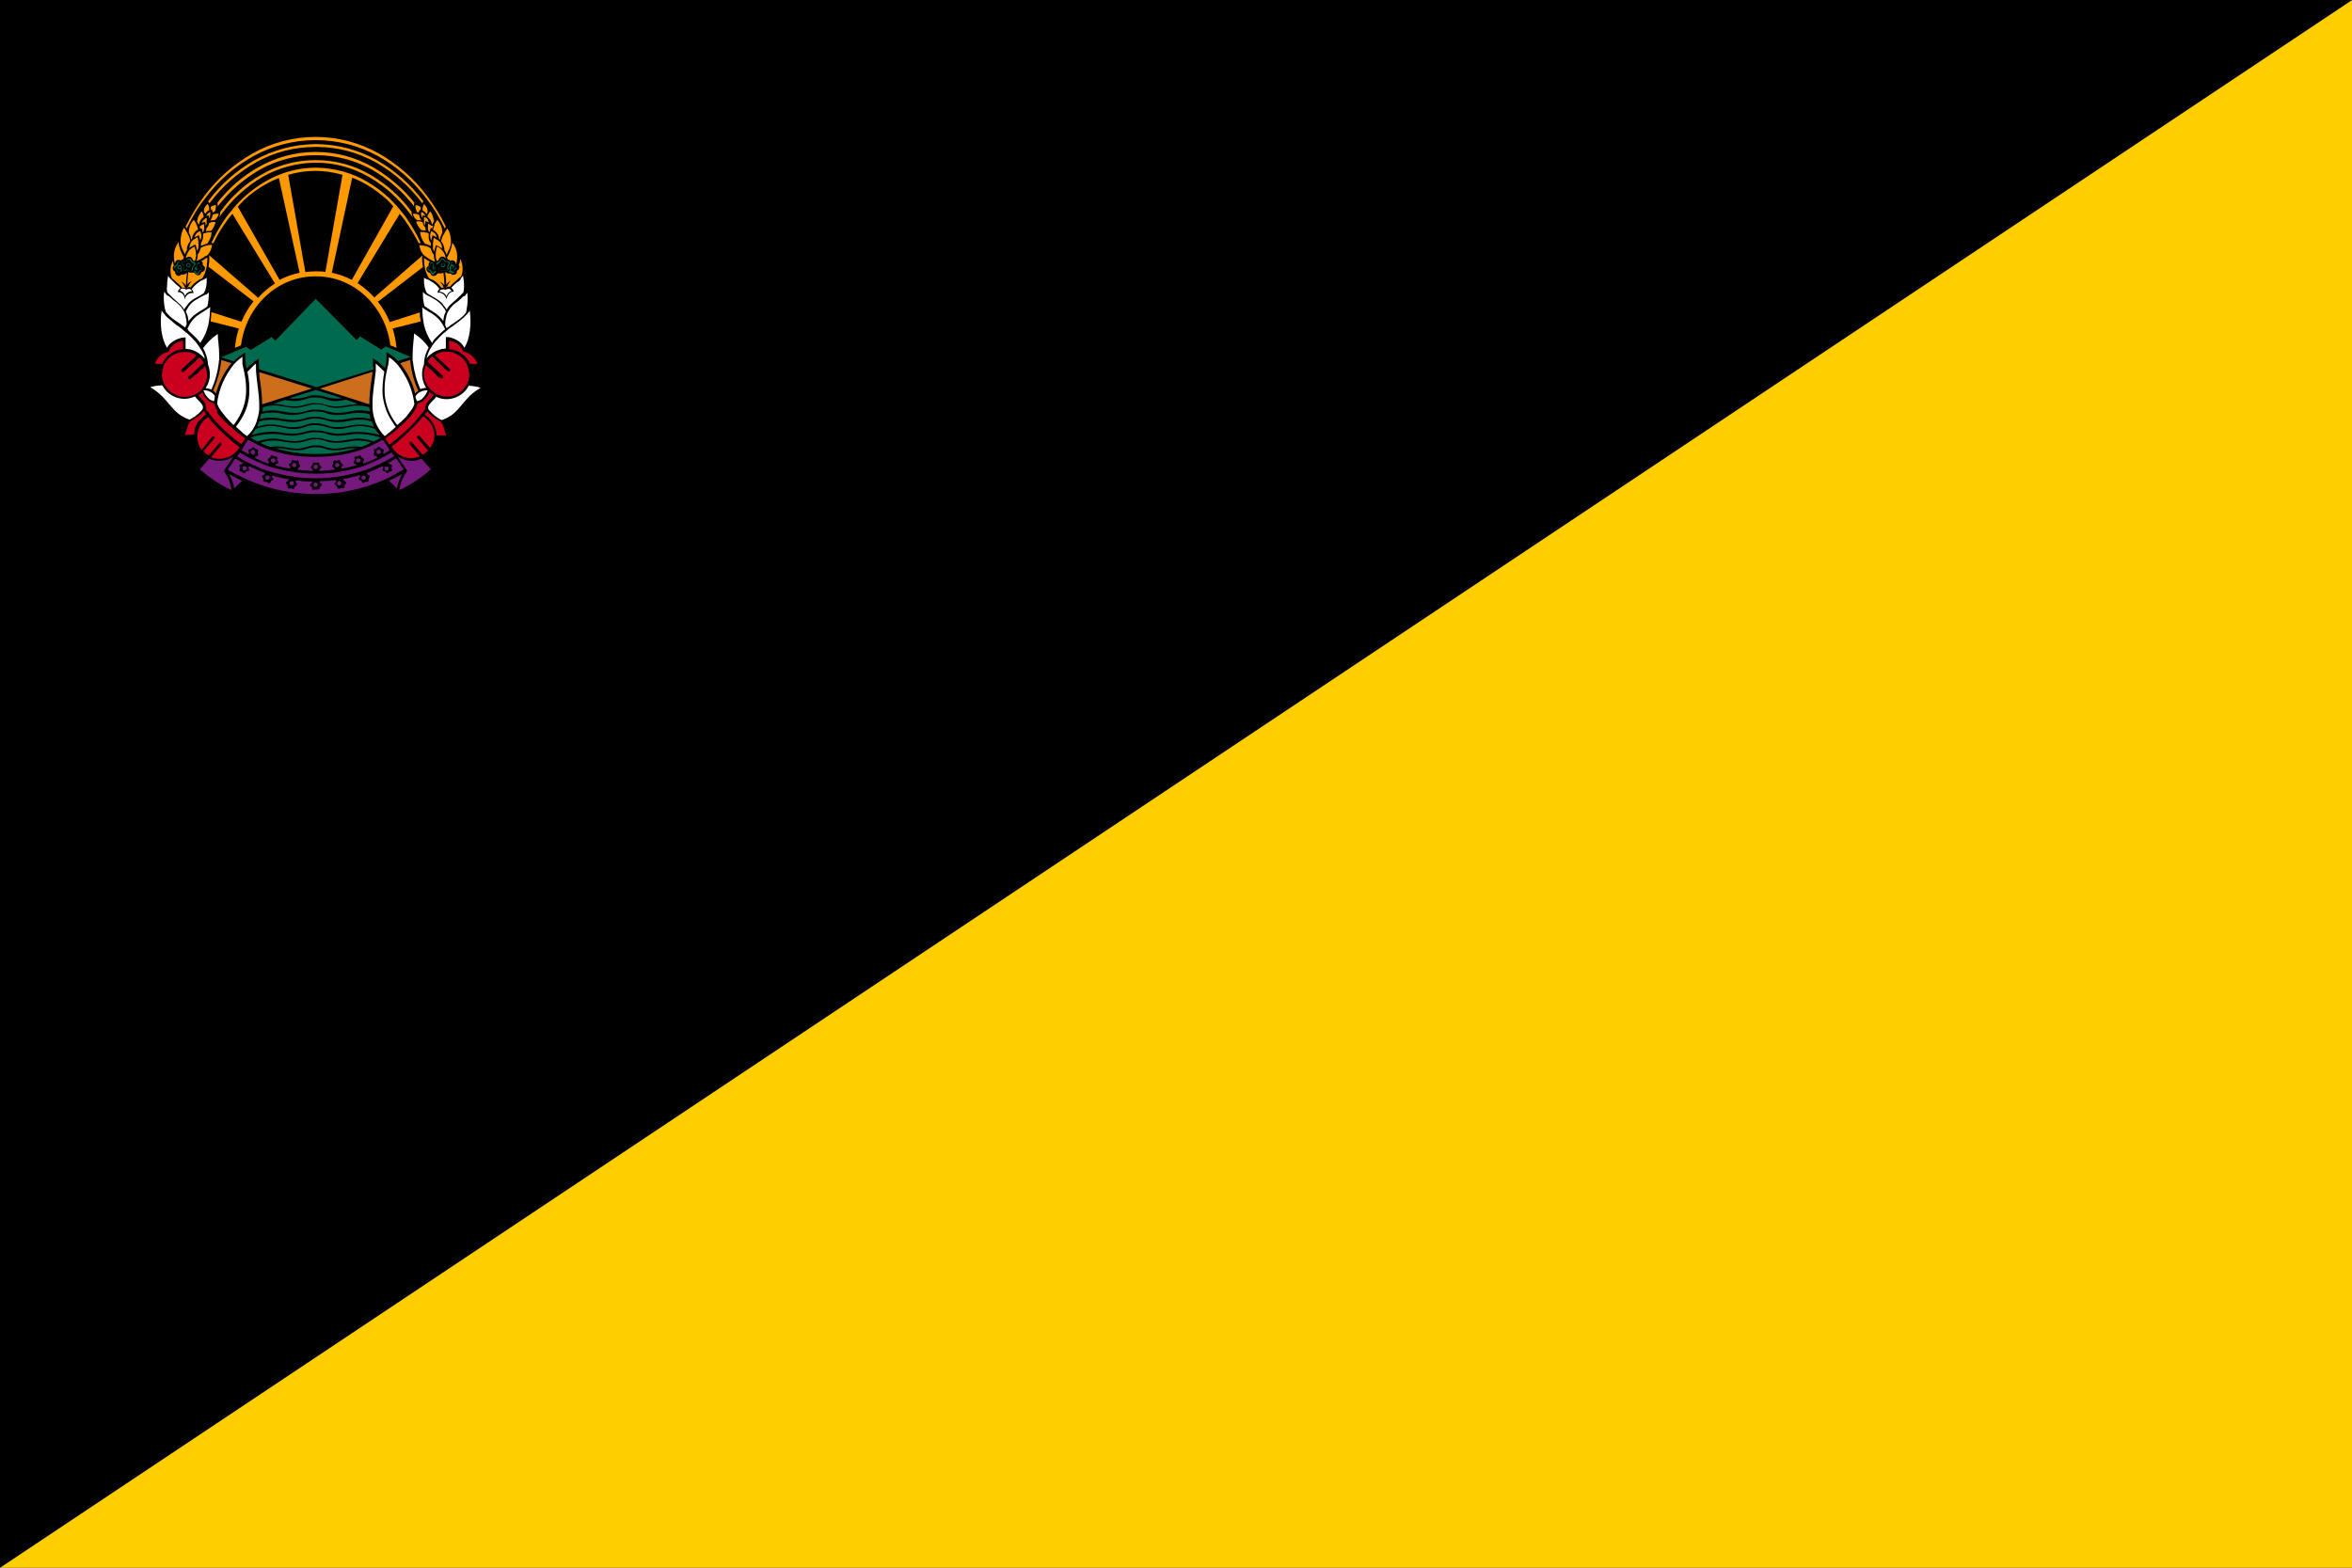 <?xml version="1.0" encoding="utf-8" ?>
<svg baseProfile="full" height="100px" version="1.1" width="150px" xmlns="http://www.w3.org/2000/svg" xmlns:ev="http://www.w3.org/2001/xml-events" xmlns:xlink="http://www.w3.org/1999/xlink"><rect width="100%" height="100%" fill="#333333" stroke="none"/><defs><clipPath id="mask0"><rect height="100" width="150" x="0" y="0" /></clipPath></defs><g clip-path="url(#mask0)"><path d="M0,100 L150,0 L150,100 z" fill="#ffce00" stroke="none" /><path d="M0,100 L150,0 L0,0 z" fill="#000000" stroke="none" /></g><g transform="translate(8.621, 8.621) scale(0.228) rotate(0, 50.0, 50.0)"><path d="M 13.0,65.5 L 13.2,65.3 L 13.4,65.1 L 13.7,64.9 L 14.0,64.6 L 14.0,64.6 L 16.6,62.2 L 17.1,61.7 L 17.2,61.6 L 17.1,61.6 C 17.0,61.5 16.9,61.5 16.8,61.4 C 16.2,61 15.5,60.8 14.8,60.7 L 14.5,60.7 L 14.2,60.7 L 13.3,60.7 C 13.1,60.7 12.9,60.7 12.7,60.8 C 12.7,60.8 12.6,60.8 12.6,60.8 L 12.5,60.8 L 12.3,60.8 C 12.2,60.8 12.1,60.8 12.0,60.9 C 11.4,61.1 10.9,61.3 10.4,61.7 C 10.3,61.8 10.2,61.8 10.1,61.9 C 10.0,62 9.9,62 9.8,62.1 C 9.2,62.6 8.6,63.3 8.2,64 C 8.1,64.1 8.1,64.2 8,64.4 C 7.9,64.5 7.9,64.6 7.9,64.8 C 7.3,66.4 7.4,68.1 8.1,69.6 C 8.1,69.7 8.2,69.8 8.3,69.9 C 8.4,70 8.4,70.1 8.5,70.2 C 10.3,73.1 14.1,74.1 17.0,72.4 C 17.1,72.3 17.2,72.3 17.4,72.2 C 17.6,72.1 17.6,72.1 17.7,72 L 18.0,71.8 C 18.1,71.7 18.2,71.6 18.3,71.5 C 18.4,71.4 18.5,71.3 18.6,71.2 C 18.7,71.1 18.8,71 18.8,70.9 L 18.8,70.9 C 19.6,69.8 20.1,68.5 20.1,67.1 L 20.1,67.0 C 20.1,66.5 20.0,66.1 19.9,65.6 C 19.8,65.3 19.7,64.9 19.6,64.6 L 19.6,64.6 L 17.0,67.0 L 16.8,67.0 L 16.5,67.3 L 16.5,67.3 L 16.3,67.5 L 16.0,67.7 L 15.5,68.2 C 15.4,68.3 15.3,68.3 15.2,68.3 C 15.0,68.3 14.8,68.1 14.8,67.9 C 14.8,67.8 14.8,67.7 14.9,67.6 L 15.4,67.2 L 15.7,67 L 15.9,66.8 L 16.3,66.4 L 16.6,66.1 L 16.9,65.8 L 19.2,63.7 C 18.8,63.1 18.4,62.6 17.9,62.2 L 17.2,62.9 L 16.8,63.3 L 16.4,63.7 L 14.4,65.5 L 14.2,65.7 L 13.9,65.9 L 13.6,66.2 C 13.5,66.3 13.4,66.3 13.3,66.3 C 13.1,66.3 12.9,66.1 12.9,65.9 C 12.9,65.7 12.9,65.6 13.0,65.5 L 13.0,65.5 M 19.7,76.5 C 19.7,76.5 19.7,76.5 19.7,76.5 L 20.0,77.0 L 20.4,77.5 L 20.6,77.7 L 20.8,78.0 L 20.8,78.0 L 21,78.3 C 23,80.8 25.3,83.0 27.8,85.0 C 28.1,85.3 28.5,85.5 28.8,85.8 L 29.3,86.2 L 29.4,86.3 L 29.5,86.3 L 29.7,86.5 L 29.7,86.5 L 29.9,86.2 L 30.1,85.9 L 30.2,85.8 L 30.3,85.6 L 30.8,84.8 L 30.8,84.8 C 30.7,84.7 30.6,84.7 30.5,84.6 L 30.4,84.5 L 30.0,84.3 L 29.6,84 C 28.8,83.4 28.0,82.8 27.3,82.1 C 27.2,82 27.1,81.9 27.0,81.9 C 26.7,81.6 26.4,81.4 26.1,81.1 C 25.7,80.7 25.3,80.3 24.9,79.9 C 24.8,79.8 24.6,79.6 24.5,79.5 L 24.1,79.1 C 23.7,78.7 23.4,78.3 23.1,77.9 L 22.9,77.5 L 23.0,77.1 C 22.9,76.9 22.8,76.8 22.7,76.6 C 22.6,76.4 22.5,76.2 22.4,76.0 C 22.3,75.7 22.2,75.5 22.1,75.2 C 22.1,75.1 22.1,75.1 22.1,75.0 L 22,75.0 L 21.9,75.0 L 21.9,75.0 C 21.6,74.9 21.2,74.7 20.9,74.6 C 20.8,74.5 20.7,74.5 20.6,74.4 L 20.5,74.3 L 20.4,74.2 L 20.3,74.1 L 20.2,74 L 20.2,74 C 20.2,74 20.1,73.9 20.1,73.9 L 20.1,73.9 L 20.1,73.9 C 20,73.8 19.9,73.7 19.8,73.6 C 19.4,73.2 19.1,72.7 18.9,72.1 C 18.9,72 18.9,72 18.8,72 C 18.8,72 18.8,72 18.8,71.9 L 18.7,72 C 18.6,72.1 18.5,72.2 18.5,72.2 C 18.4,72.3 18.3,72.3 18.2,72.4 C 18.1,72.5 18,72.6 17.9,72.6 L 17.7,72.8 C 18,73.1 18.2,73.4 18.5,73.7 C 18.8,74 19,74.3 19.3,74.6 C 19.4,74.7 19.4,74.8 19.5,74.9 L 19.5,74.9 C 19.6,75 19.6,75.1 19.6,75.2 C 19.6,75.2 19.6,75.2 19.6,75.3 C 19.6,75.3 19.7,75.4 19.7,75.5 C 19.7,75.6 19.8,75.7 19.8,75.9 C 19.8,76.1 19.8,76.3 19.7,76.5 L 19.7,76.5 M 9.4,61.5 C 9.5,61.4 9.6,61.4 9.7,61.3 C 9.8,61.2 9.9,61.2 10,61.1 C 10.6,60.7 11.4,60.3 12.1,60.1 L 12.4,60 L 12.6,60 L 12.7,60 C 12.8,60 12.9,60 13,59.9 L 13.4,59.9 L 13.4,57.5 C 13.2,57.5 13.1,57.5 12.9,57.6 L 12.8,57.6 C 12.7,57.6 12.6,57.7 12.5,57.7 L 12.2,57.8 C 11,58.3 9.8,59.2 9.5,60.4 L 9.5,60.4 L 9.5,60.5 L 9.3,60.6 L 9.3,60.6 L 9.0,60.7 C 7.3,61.2 6.0,62.4 5.5,64.0 L 7.6,64.0 C 8.0,63.0 8.6,62.1 9.4,61.5 M 21.5,84.4 C 21.6,84.2 21.9,84.2 22.1,84.4 C 22.3,84.5 22.3,84.8 22.1,84.9 C 22.1,84.9 22.1,84.9 22.1,84.9 C 22.1,84.9 22.1,84.9 22.1,84.9 L 19.1,88.4 C 19.5,88.9 20.0,89.3 20.6,89.6 L 23.6,86.1 C 23.7,85.9 24.0,85.9 24.1,86.1 C 24.1,86.1 24.1,86.1 24.1,86.2 C 24.2,86.3 24.2,86.6 24.1,86.7 L 21.2,90.1 L 21.3,90.1 C 23.7,91.1 26.5,90.4 28.3,88.5 C 28.4,88.4 28.5,88.3 28.6,88.2 C 28.7,88.1 28.8,88 28.8,87.9 C 28.9,87.7 29.1,87.5 29.2,87.3 C 28.6,86.9 28.1,86.4 27.5,86 C 27.2,85.7 26.9,85.5 26.6,85.2 C 26.3,84.9 26,84.7 25.7,84.4 C 24,82.9 22.4,81.3 20.9,79.5 C 20.8,79.3 20.7,79.2 20.5,79 C 20.5,79 20.4,78.9 20.4,78.9 C 20.3,79 20.2,79 20.1,79.1 C 19.6,79.4 19.1,79.8 18.8,80.3 C 18.4,80.8 18,81.4 17.8,82.1 C 17.6,82.7 17.4,83.4 17.4,84.1 L 17.4,84.5 L 17.4,84.5 C 17.4,84.6 17.4,84.7 17.4,84.9 C 17.5,86 17.9,87.1 18.6,88.1 L 21.5,84.4 M 18.6,79.2 C 18.8,79.0 19.0,78.9 19.1,78.7 C 19.4,78.5 19.6,78.3 19.9,78.1 C 19.7,77.9 19.6,77.7 19.4,77.4 C 19.3,77.3 19.3,77.2 19.2,77.1 L 19,77.4 C 18.8,77.6 18.6,77.8 18.4,78.0 C 17.5,78.8 16.5,79.5 15.4,80.1 C 14.9,80.7 14.6,81.7 14.2,83.0 C 14.1,83.3 14,83.6 13.9,83.9 L 16.5,83.8 C 16.5,82.3 17,80.9 17.9,79.8 C 18.2,79.7 18.4,79.4 18.6,79.2 M 84.0,72.3 C 87.0,74.0 90.8,73.1 92.5,70.1 C 92.6,70.0 92.6,69.9 92.7,69.8 C 92.8,69.7 92.8,69.6 92.9,69.5 C 93.6,68.0 93.6,66.3 93.0,64.7 C 93.0,64.6 92.9,64.5 92.9,64.3 C 92.8,64.2 92.8,64.1 92.7,63.9 C 92.3,63.2 91.8,62.5 91.1,62.0 C 91,61.9 90.9,61.9 90.8,61.8 L 90.5,61.6 C 90,61.3 89.5,61 88.9,60.8 C 88.8,60.8 88.7,60.8 88.6,60.7 L 88.5,60.7 L 88.4,60.7 C 88.4,60.7 88.3,60.7 88.3,60.7 C 88.1,60.7 87.9,60.6 87.7,60.6 L 86.8,60.6 C 86.7,60.6 86.6,60.6 86.5,60.6 L 86.2,60.6 C 85.5,60.7 84.8,61 84.2,61.3 C 84.1,61.4 84,61.4 83.9,61.5 L 83.8,61.5 L 83.9,61.6 L 84.4,62.1 L 87,64.5 L 87,64.5 L 87.3,64.8 L 87.5,65.0 L 87.8,65.2 L 88,65.4 L 88,65.4 C 88.2,65.5 88.2,65.8 88,66.0 C 87.9,66.1 87.8,66.1 87.7,66.1 C 87.6,66.1 87.5,66.1 87.4,66.0 L 87.1,65.7 L 86.8,65.5 L 86.6,65.3 L 84.6,63.4 L 84.2,63.0 L 83.8,62.6 L 83.1,61.9 C 82.6,62.3 82.1,62.9 81.8,63.4 L 84.1,65.5 L 84.4,65.8 L 84.7,66.1 L 85.1,66.5 L 85.4,66.7 L 85.6,66.9 L 86,67.3 C 86.2,67.4 86.2,67.7 86,67.9 C 85.9,68.0 85.8,68.0 85.7,68.0 C 85.6,68.0 85.5,68.0 85.4,67.9 L 85.0,67.8 L 84.7,67.6 L 84.5,67.4 L 84.5,67.4 L 84.2,67.0 L 83.9,66.7 L 81.3,64.3 L 81.3,64.3 C 81,65.1 80.8,65.9 80.8,66.7 C 80.8,66.7 80.8,66.8 80.8,66.8 C 80.8,68.2 81.3,69.5 82.1,70.6 C 82.1,70.6 82.1,70.6 82.1,70.6 L 82.4,70.9 C 82.5,71 82.6,71.1 82.7,71.2 C 82.8,71.3 82.9,71.4 83.0,71.5 L 83.3,71.7 C 83.4,71.8 83.5,71.9 83.6,71.9 C 83.7,71.9 83.8,72.2 84.0,72.3 M 81.4,75.4 C 81.4,75.3 81.4,75.3 81.5,75.2 L 81.5,75.1 C 81.5,75 81.6,74.9 81.7,74.8 L 81.7,74.8 L 81.9,74.5 C 82.1,74.2 82.4,73.9 82.7,73.6 C 83.0,73.3 83.3,73 83.5,72.7 L 83.3,72.5 C 83.2,72.4 83.1,72.3 83.0,72.3 C 82.9,72.3 82.8,72.2 82.7,72.1 C 82.6,72 82.5,72.0 82.5,71.9 L 82.4,71.8 L 82.4,71.9 C 82.4,72 82.4,72 82.3,72 C 82.1,72.5 81.8,73 81.4,73.5 C 81.3,73.6 81.2,73.7 81.1,73.8 L 81.1,73.8 L 81.1,73.8 C 81.1,73.8 81,73.9 81,73.9 L 81,73.9 L 80.9,74 L 80.8,74.1 L 80.7,74.2 L 80.6,74.3 C 80.5,74.4 80.4,74.4 80.3,74.5 C 80,74.7 79.6,74.9 79.2,75 L 79.2,75 L 79.1,75 L 79,75 C 79,75.1 79,75.1 79,75.2 C 78.9,75.5 78.8,75.7 78.7,76 C 78.6,76.2 78.5,76.4 78.4,76.6 C 78.3,76.8 78.2,76.9 78.1,77.1 L 77.9,77.4 L 77.7,77.8 C 77.4,78.2 77.1,78.6 76.7,79 L 76.3,79.4 C 76.2,79.5 76,79.7 75.9,79.8 C 75.5,80.2 75.1,80.6 74.7,81 C 74.4,81.3 74.1,81.5 73.9,81.8 C 73.8,81.9 73.7,82 73.6,82 C 72.9,82.7 72.1,83.3 71.3,83.9 L 70.9,84.2 L 70.5,84.4 L 70.4,84.5 L 70.0,84.9 L 70.0,84.9 L 70.5,85.7 L 70.6,85.9 L 70.7,86.0 L 70.9,86.3 L 71.1,86.6 C 71.1,86.6 71.1,86.6 71.1,86.6 L 71.3,86.4 L 71.4,86.4 L 71.5,86.3 L 72,85.9 C 72.3,85.6 72.7,85.4 73,85.1 C 75.5,83.1 77.8,80.9 79.8,78.4 L 80,78.1 L 80,78.1 L 80.2,77.8 L 80.4,77.6 C 80.5,77.4 80.7,77.2 80.8,77.1 C 80.9,77.0 81.0,76.8 81.1,76.6 C 81.1,76.6 81.1,76.6 81.1,76.6 L 81.1,76.6 C 81.1,76.4 81.1,76.1 81.1,75.9 C 81.3,75.7 81.3,75.5 81.4,75.4 M 91.9,60.6 L 91.9,60.6 L 91.7,60.5 L 91.7,60.4 L 91.7,60.4 C 91.3,59.2 90.2,58.3 89.0,57.8 L 88.7,57.7 C 88.6,57.7 88.5,57.6 88.4,57.6 L 88.3,57.6 C 88.1,57.6 88,57.5 87.8,57.5 L 87.8,59.9 L 88.2,59.9 C 88.3,59.9 88.4,59.9 88.5,60 L 88.6,60 L 88.8,60 L 89.1,60.1 C 89.9,60.3 90.6,60.6 91.2,61.1 C 91.3,61.2 91.4,61.2 91.5,61.3 C 91.6,61.4 91.7,61.4 91.8,61.5 C 92.6,62.2 93.3,63.0 93.7,64.0 L 95.8,64.0 C 95.2,62.5 94.0,61.3 92.4,60.7 L 91.9,60.6 M 83.7,83.9 C 83.7,83.2 83.5,82.5 83.3,81.9 C 83.2,81.6 83.1,81.3 82.9,81.1 C 82.7,80.8 82.5,80.4 82.2,80.1 C 81.8,79.6 81.4,79.2 80.8,78.9 C 80.7,78.8 80.6,78.8 80.5,78.7 L 80.4,78.8 L 80,79.3 C 78.5,81.0 76.9,82.7 75.2,84.2 C 74.9,84.5 74.6,84.7 74.3,85.0 C 74,85.3 73.7,85.5 73.4,85.8 C 72.9,86.2 72.3,86.7 71.7,87.1 C 71.8,87.3 71.9,87.5 72.1,87.7 C 72.2,87.8 72.3,87.9 72.3,88 C 72.3,88.1 72.5,88.2 72.6,88.3 C 74.3,90.3 77.1,90.9 79.6,89.9 L 79.7,89.9 L 76.8,86.5 C 76.7,86.4 76.7,86.1 76.8,86 C 76.8,86 76.8,86 76.8,85.9 C 76.9,85.8 77,85.8 77.2,85.8 C 77.3,85.8 77.3,85.9 77.4,85.9 L 80.4,89.4 C 81,89.1 81.5,88.7 81.9,88.2 L 78.9,84.7 C 78.8,84.5 78.8,84.3 78.9,84.1 C 79.1,84 79.3,84 79.5,84.1 L 82.5,87.5 C 83.2,86.6 83.6,85.5 83.7,84.3 C 83.7,84.2 83.7,84.1 83.7,83.9 L 83.7,83.9 C 83.7,84.2 83.7,84.0 83.7,83.9 M 85.5,80.2 C 84.4,79.6 83.4,78.9 82.5,78.1 C 82.3,77.9 82.1,77.7 81.9,77.5 C 81.8,77.4 81.8,77.3 81.7,77.2 L 81.5,77.5 C 81.3,77.7 81.2,77.9 81.0,78.2 C 81.3,78.4 81.5,78.6 81.8,78.8 C 82.0,79 82.2,79.1 82.3,79.3 C 82.5,79.5 82.7,79.7 82.9,80 C 83.8,81.2 84.3,82.6 84.3,84 L 87.0,84.0 C 86.9,83.7 86.8,83.4 86.7,83.1 C 86.3,81.8 86.0,80.8 85.5,80.2" fill="#CB001E" stroke="none" stroke-width="0px" /><path d="M 26.9,63.8 L 24.1,62.9 C 24.1,63.1 24.1,63.3 24,63.6 C 23.7,66.3 22.9,69.0 21.8,71.5 C 22.1,71.7 22.4,72.0 22.6,72.3 C 23.4,69.2 24.9,66.3 26.9,63.8 M 35.0,69.2 C 35.3,71.2 35.5,73.2 35.5,75.3 L 49.4,70.9 L 34.7,66.3 C 34.7,67.2 34.8,68.2 35.0,69.2 M 79.2,71.5 C 78.0,69.0 77.3,66.3 77.0,63.6 C 77.0,63.4 77.0,63.2 76.9,62.9 L 74.1,63.8 C 76.1,66.3 77.6,69.2 78.3,72.3 C 78.6,72.0 78.9,71.7 79.2,71.5 M 51.7,70.9 L 65.5,75.3 C 65.5,73.3 65.7,71.2 66.0,69.2 C 66.1,68.2 66.3,67.2 66.4,66.2 L 51.7,70.9" fill="#cc6e1b" stroke="none" stroke-width="0px" /><path d="M 19.3,44.8 C 19.1,44.9 18.9,45.0 18.7,45.1 L 18.3,45.3 C 18.0,45.5 17.6,45.7 17.3,45.9 C 17.2,45.9 17.2,46.0 17.1,46.0 C 16.2,46.5 15.5,47.2 14.9,48.0 L 14.8,48.2 C 14.6,48.5 14.4,48.9 14.2,49.2 C 14.2,49.2 14.2,49.3 14.2,49.3 C 14.2,49.3 14.2,49.4 14.2,49.4 C 14.3,49.6 14.4,49.9 14.5,50.1 C 14.5,50.2 14.6,50.3 14.6,50.4 C 14.6,50.5 14.7,50.6 14.7,50.7 C 14.7,50.8 14.8,51.0 14.8,51.2 L 14.8,51.2 C 14.9,51.5 14.9,51.8 14.9,52.1 C 15.5,51.3 16.2,50.5 17,50.0 L 17,50.0 C 17.5,49.6 18.1,49.2 18.7,48.9 C 19.3,48.6 19.7,48.3 20.2,47.9 C 20.5,46.6 20.6,45.3 20.6,44.0 C 20.4,44.2 20.1,44.4 19.9,44.6 C 19.6,44.6 19.5,44.7 19.3,44.8 M 15.0,54.8 C 15.7,55.4 16.3,56.0 16.9,56.6 L 17.1,56.8 C 17.2,56.9 17.2,56.9 17.3,57.0 C 17.5,57.2 18,57.9 18.2,58.1 C 20.7,54.6 20.8,51.4 21,48.1 L 20.7,48.3 L 20.4,48.5 L 20.1,48.7 C 19.8,48.9 19.5,49.1 19.2,49.3 C 18.5,49.7 17.8,50.2 17.1,50.7 L 17.1,50.7 C 16.3,51.4 15.6,52.2 15.1,53.2 C 15,53.4 14.9,53.6 14.8,53.8 L 14.8,53.8 C 14.7,53.9 14.7,54.1 14.6,54.2 L 14.7,54.3 L 15.0,54.8 M 14.2,43.2 C 14.0,43.0 13.6,42.9 13.3,42.9 C 12.9,42.9 12.6,43.2 12.5,43.5 C 13.2,43.7 13.8,44.3 13.9,45 C 14.3,44.2 15,43.7 15.9,43.7 C 15.8,43.4 15.5,43.1 15.2,43 C 14.9,43.0 14.5,43.1 14.2,43.2 M 11.7,57.1 C 11.8,57.1 11.9,57.0 12.0,57.0 C 12.1,57.0 12.2,56.9 12.3,56.9 C 12.5,56.8 12.7,56.8 12.9,56.7 C 13.2,56.7 13.4,56.6 13.7,56.6 L 14.1,56.6 L 14.1,59.8 C 14.4,59.8 14.6,59.8 14.9,59.9 L 15.2,59.9 L 15.5,60.0 C 16.1,60.1 16.8,60.4 17.3,60.7 C 17.4,60.8 17.5,60.8 17.6,60.9 C 17.7,61 17.8,61 17.9,61.1 C 18.5,61.5 19,62 19.5,62.6 C 19.3,61.7 19,60.9 18.5,60.1 L 18.3,59.8 C 18.2,59.7 18.2,59.6 18.1,59.5 C 17.7,58.9 17.3,58.3 16.9,57.8 L 16.7,57.6 L 16.5,57.4 C 15.9,56.7 15.2,56 14.5,55.4 L 14.2,55.2 C 13.8,54.9 13.5,54.6 13.2,54.3 C 12.6,53.9 12.1,53.4 11.5,53.1 C 10.7,52.4 9.8,51.7 9.0,51.0 C 8.8,50.8 8.7,50.7 8.5,50.5 L 8.3,50.2 C 8.3,50.2 8.3,50.2 8.3,50.2 C 8.2,50.1 8.2,50.0 8.1,50.0 C 7.9,49.7 7.6,49.4 7.4,49.1 C 6.8,53.1 7.4,57.0 8.9,59.5 C 9.5,58.4 10.5,57.6 11.7,57.1 M 8.4,48.8 C 8.5,49.0 8.5,49.3 8.6,49.5 C 9.1,50.1 9.7,50.7 10.3,51.2 L 10.3,51.2 C 10.8,51.6 11.4,52.0 12,52.4 C 12.4,52.7 12.9,53 13.4,53.4 C 13.6,53.5 13.8,53.7 14,53.8 C 14.1,53.5 14.3,53.2 14.4,52.9 C 14.4,52.2 14.3,51.4 14.1,50.7 L 14.1,50.5 C 14,50.2 13.9,49.9 13.8,49.6 C 13.7,49.5 13.7,49.3 13.6,49.2 C 13.5,49.0 13.4,48.8 13.2,48.6 C 13.1,48.4 12.9,48.2 12.8,48.0 C 12.8,48.0 12.7,47.9 12.7,47.9 C 12.6,47.8 12.6,47.8 12.5,47.7 C 12.1,47.3 11.8,47 11.4,46.7 C 11.1,46.5 10.9,46.3 10.6,46.1 L 10.5,46 C 10.1,45.6 9.7,45.3 9.4,45 C 9.2,45.0 9.0,44.9 8.9,44.8 C 8.8,44.7 8.8,44.7 8.7,44.6 L 8.6,44.4 C 8.6,44.4 8.5,44.3 8.5,44.3 C 8.3,44.1 8.2,43.9 8.1,43.8 C 7.9,45.4 8.0,47.0 8.3,48.5 C 8.3,48.6 8.4,48.7 8.4,48.8 M 8.9,43.5 C 8.9,43.7 9.0,43.9 9.0,44.0 C 9.5,44.5 10.0,45.0 10.5,45.5 L 10.6,45.6 C 10.9,45.9 11.3,46.2 11.6,46.5 C 11.9,46.8 12.3,47.1 12.6,47.4 L 12.7,47.5 C 13.1,47.9 13.4,48.3 13.7,48.8 L 13.7,48.8 C 13.8,48.6 13.9,48.4 14.0,48.3 C 14.2,48.0 14.4,47.7 14.7,47.4 L 14.8,47.2 C 15.4,46.5 16.2,45.9 17.0,45.5 L 17.2,45.4 C 17.4,45.3 17.7,45.1 17.9,45 C 18.4,44.7 18.8,44.5 19.2,44.2 C 19.7,43.3 20.1,42.1 20.0,39.9 C 19.7,40.1 19.4,40.3 19.0,40.5 L 18.9,40.5 L 18.5,40.7 C 18.3,40.8 18.1,40.9 17.9,41.1 L 17.9,41.1 L 17.6,41.3 C 16.9,41.8 16.3,42.4 15.8,43.1 C 16.1,43.4 16.3,43.8 16.3,44.2 C 15.3,44.0 14.4,44.6 14,45.5 C 14.0,45.6 13.9,46.0 13.9,46.0 L 13.8,45.5 C 13.6,44.6 13.0,44.0 12.2,43.9 L 11.9,43.9 C 12.0,43.5 12.3,43.1 12.6,42.8 C 12.4,42.6 12.2,42.3 12.0,42.2 C 11.7,42 11.5,41.8 11.2,41.5 L 11.1,41.4 L 11.0,41.3 L 10.6,40.9 L 10.2,40.5 C 10.1,40.4 9.9,40.2 9.8,40.1 C 9.7,40.0 9.2,39.4 9.2,39.4 C 9.0,40.5 8.9,41.5 8.9,42.6 C 8.8,42.9 8.9,43.2 8.9,43.5 M 20.9,66.9 C 20.9,68.3 20.5,69.6 19.7,70.8 C 19.9,70.8 20.2,70.9 20.4,70.9 C 20.5,70.9 20.6,71.0 20.8,71.0 C 21,71.0 21,71.1 21.2,71.1 L 21.3,71.2 L 21.3,71.2 C 22.4,68.8 23.1,66.2 23.4,63.6 C 23.4,63.3 23.4,63.1 23.5,62.8 L 23.5,61.6 C 23.5,60.4 23.4,59.3 23.3,58.2 C 23.2,57.3 23.1,56.5 23.1,55.6 L 22.6,56 C 21.2,57 20.0,58.2 19.0,59.6 C 19.8,61 20.3,62.6 20.4,64.3 C 20.7,65.0 20.9,65.9 20.9,66.9 M 15.2,79.6 C 15.8,79.3 16.2,79.0 16.7,78.7 C 16.9,78.6 17.1,78.4 17.2,78.3 C 17.9,77.8 18.4,77.3 18.9,76.6 L 18.9,76.6 L 18.9,76.4 C 19.0,76.2 19.0,76 18.9,75.8 C 18.9,75.7 18.8,75.6 18.7,75.4 C 18.6,75.3 18.6,75.2 18.5,75.1 C 18.3,74.8 18.0,74.5 17.7,74.2 C 17.3,73.8 17.0,73.5 16.7,73.1 C 13.3,74.7 9.3,73.3 7.6,70 C 6.4,70 5.3,70.2 4.2,70.5 C 9.7,73.7 9.8,77.7 15.2,79.6 C 15.1,79.6 15.1,79.6 15.2,79.6 M 30.2,83.4 L 30.6,83.7 L 31.3,84.2 C 32.5,83.1 33.4,81.8 33.9,80.3 C 34.0,80.1 34.1,79.9 34.1,79.6 C 34.3,79.1 34.4,78.6 34.5,78.1 C 34.5,77.9 34.6,77.7 34.6,77.5 C 34.7,77.1 34.7,76.7 34.7,76.3 L 34.7,76.3 L 34.7,75.5 C 34.7,72.3 34.0,69.0 33.8,66.0 C 33.8,65.9 33.8,65.7 33.8,65.6 C 33.8,65.5 33.8,65.3 33.8,65.2 C 33.8,64.8 33.8,64.3 33.8,63.9 C 33.4,64.2 33,64.5 32.7,64.9 C 32.6,65 32.5,65.1 32.4,65.2 L 32.2,65.4 C 32.2,65.4 32.1,65.5 32.1,65.5 L 32.1,65.5 C 31.9,65.7 31.7,66 31.4,66.2 C 31.9,68.3 32.0,70.5 31.9,72.6 C 31.7,75.3 30.8,77.8 29.3,80.0 C 29.2,80.1 29.2,80.2 29.1,80.3 C 29,80.4 29.0,80.5 28.9,80.6 C 28.7,80.9 28.4,81.3 28.2,81.6 C 28.8,82.1 29.3,82.6 29.9,83.1 L 30.2,83.4 M 24.3,77.5 C 24.4,77.6 24.5,77.8 24.6,77.9 L 24.6,77.9 C 24.7,78.0 24.8,78.2 24.9,78.3 C 25,78.4 25.1,78.6 25.2,78.7 C 25.9,79.5 26.7,80.3 27.5,81.1 C 27.8,80.7 28.1,80.4 28.3,80 L 28.5,79.7 L 28.7,79.4 C 30,77.3 30.8,75 31,72.5 C 31.1,70.6 31,68.7 30.6,66.8 C 30.6,66.6 30.5,66.5 30.5,66.3 L 30.4,65.9 C 30.3,65.6 30.3,65.2 30.2,64.9 C 30.2,64.8 30.1,64.6 30.1,64.5 C 30.1,64.4 30.1,64.2 30.0,64.1 C 30.0,63.3 30.0,62.7 30.0,62.0 C 29.4,62.4 28.8,62.9 28.3,63.4 C 28.2,63.5 28.1,63.6 28.0,63.7 C 27.9,63.8 27.8,63.9 27.7,64 C 25.1,67.2 23.4,71.0 22.9,75.1 C 23.2,75.8 23.5,76.5 24.0,77.1 C 24.1,77.3 24.2,77.4 24.3,77.5 M 21.0,71.8 L 21.0,71.8 C 20.8,71.7 20.7,71.7 20.6,71.6 C 20.5,71.6 20.4,71.5 20.2,71.5 C 20,71.4 19.7,71.4 19.4,71.4 L 19.1,71.4 C 19.1,71.4 19.1,71.4 19.1,71.4 L 19.1,71.4 C 19.1,71.5 19.1,71.5 19.2,71.6 C 19.3,71.8 19.3,71.9 19.4,72.1 C 19.5,72.3 19.6,72.6 19.8,72.8 C 19.9,72.9 20.0,73.1 20.1,73.2 C 20.2,73.3 20.3,73.4 20.4,73.5 C 20.4,73.5 20.4,73.5 20.5,73.6 C 20.5,73.6 20.5,73.6 20.5,73.6 C 20.6,73.7 20.6,73.7 20.7,73.8 L 20.8,73.9 C 21.1,74.1 21.5,74.3 21.9,74.4 L 22,74.4 L 22.1,74.4 L 22.1,74.3 C 22.1,74.1 22.2,73.8 22.2,73.6 C 22.2,73.4 22.3,73.2 22.3,73.1 C 22.1,72.5 21.6,72.1 21.0,71.8 M 86.9,49.3 L 86.9,49.3 C 86.7,48.8 86.5,48.5 86.2,48.2 C 86.2,48.1 86.1,48.1 86.1,48 C 85.5,47.2 84.7,46.5 83.9,46 L 83.7,45.9 C 83.4,45.7 83.0,45.5 82.7,45.3 L 82.3,45.1 C 82.1,45 81.9,44.9 81.7,44.8 C 81.5,44.7 81.4,44.6 81.2,44.5 C 80.9,44.3 80.7,44.1 80.5,43.9 C 80.4,45.2 80.6,46.5 80.9,47.8 C 81.4,48.1 81.9,48.5 82.4,48.8 C 82.9,49.1 83.5,49.5 84.1,49.9 L 84.1,49.9 C 84.9,50.5 85.6,51.2 86.2,52 C 86.2,51.7 86.3,51.4 86.3,51.1 L 86.3,51.1 C 86.3,50.9 86.4,50.8 86.4,50.6 L 86.5,50.3 C 86.5,50.2 86.6,50.1 86.6,50.0 C 86.7,49.9 86.8,49.6 86.9,49.3 L 86.9,49.3 M 83.8,57.0 L 84.0,56.8 L 84.2,56.6 C 84.8,56 85.4,55.4 86.1,54.8 C 86.3,54.6 86.4,54.5 86.6,54.4 L 86.7,54.3 C 86.6,54.2 86.6,54.0 86.5,53.9 C 86.5,53.9 86.5,53.9 86.5,53.9 C 86.4,53.7 86.3,53.5 86.2,53.3 C 85.7,52.4 85.0,51.5 84.2,50.8 L 84.2,50.8 C 83.6,50.3 82.9,49.8 82.1,49.4 C 81.8,49.2 81.5,49.0 81.2,48.8 L 80.9,48.6 L 80.6,48.4 C 80.5,48.3 80.4,48.3 80.3,48.2 C 80.4,51.5 80.6,54.7 83.1,58.2 C 83.2,57.7 83.5,57.4 83.8,57.0 M 85.1,43.8 C 85.9,43.8 86.7,44.3 87.1,45.1 C 87.3,44.4 87.8,43.8 88.5,43.6 C 88.3,43.2 88.0,43.0 87.7,43.0 C 87.4,43.0 87.1,43.1 86.8,43.3 C 86.5,43.1 86.1,43.1 85.8,43.2 C 85.4,43.2 85.2,43.5 85.1,43.8 M 92.7,50.2 L 92.7,50.2 L 92.4,50.5 C 92.2,50.7 92.1,50.8 91.9,51.0 C 91.1,51.7 90.3,52.4 89.4,53.0 C 88.9,53.4 88.3,53.8 87.7,54.2 C 87.4,54.5 87.0,54.8 86.7,55.1 L 86.4,55.3 C 85.7,55.9 85.0,56.6 84.4,57.3 L 84.2,57.5 L 84.0,57.7 C 83.6,58.2 83.1,58.8 82.8,59.4 C 82.7,59.5 82.7,59.6 82.6,59.7 C 82.5,59.8 82.5,59.9 82.4,60 C 82,60.8 81.7,61.6 81.5,62.5 C 81.9,61.9 82.5,61.4 83.1,61 C 83.2,60.9 83.3,60.9 83.4,60.8 C 83.5,60.7 83.6,60.7 83.7,60.6 C 84.3,60.3 84.9,60.1 85.5,59.9 L 85.8,59.8 L 86.1,59.8 C 86.4,59.8 86.6,59.7 86.9,59.7 L 86.9,56.5 L 87.3,56.5 C 87.6,56.5 87.8,56.5 88.1,56.6 C 88.3,56.6 88.5,56.7 88.7,56.8 C 88.8,56.8 88.9,56.9 89,56.9 C 89.1,56.9 89.2,57.0 89.3,57.0 C 90.5,57.5 91.5,58.3 92.1,59.5 C 93.6,57.0 94.1,53.1 93.6,49.1 C 93.4,49.4 93.2,49.7 92.9,50.0 C 92.8,50.1 92.8,50.2 92.7,50.2 M 91.7,45.2 C 91.4,45.5 91.0,45.9 90.6,46.2 L 90.5,46.3 C 90.3,46.5 90,46.7 89.7,46.9 C 89.3,47.2 88.9,47.5 88.6,47.9 C 88.5,48 88.5,48 88.4,48.1 L 88.3,48.2 C 88.1,48.4 88,48.6 87.9,48.8 C 87.8,49 87.6,49.2 87.5,49.4 C 87.4,49.5 87.4,49.7 87.3,49.8 C 87.2,50.1 87.1,50.4 87,50.7 L 87,50.9 C 86.8,51.6 86.7,52.3 86.7,53.1 C 86.8,53.4 87,53.7 87.1,54 C 87.3,53.8 87.5,53.7 87.7,53.6 C 88.2,53.2 88.6,52.9 89.1,52.6 C 89.7,52.2 90.2,51.8 90.8,51.4 L 90.8,51.4 C 91.4,50.9 92,50.4 92.5,49.7 C 92.6,49.5 92.6,49.2 92.7,49 C 92.7,48.9 92.7,48.9 92.7,48.8 C 93,47.3 93.1,45.7 92.9,44.1 C 92.8,44.2 92.6,44.4 92.5,44.6 L 92.4,44.7 L 92.3,44.9 C 92.2,45 92.2,45 92.1,45.1 C 92.0,44.9 91.8,45.1 91.7,45.2 M 90.9,40.5 L 90.5,40.9 L 90.0,41.2 L 89.9,41.3 L 89.8,41.4 C 89.5,41.6 89.3,41.8 89,42.1 C 88.8,42.3 88.6,42.5 88.4,42.7 C 88.8,43 89,43.3 89.1,43.8 L 88.8,43.8 C 88.1,43.9 87.5,44.5 87.2,45.4 C 87.2,45.6 87.1,45.9 87.1,45.9 C 87.1,45.9 87,45.5 86.9,45.4 C 86.5,44.5 85.5,43.9 84.6,44.1 C 84.6,43.7 84.8,43.3 85.1,43 C 84.6,42.3 84,41.7 83.3,41.2 L 82.9,41.0 L 82.9,41.0 C 82.7,40.9 82.5,40.7 82.3,40.6 L 81.9,40.4 L 81.8,40.4 C 81.5,40.3 81.1,40.1 80.8,39.9 C 80.7,42.1 81.1,43.3 81.6,44.2 C 82,44.5 82.5,44.7 82.9,45 C 83.1,45.1 83.4,45.3 83.6,45.4 L 83.8,45.5 C 84.6,46 85.4,46.5 86,47.2 L 86.1,47.4 C 86.3,47.7 86.6,48.0 86.8,48.3 C 86.9,48.5 87,48.7 87.1,48.8 L 87.1,48.8 C 87.4,48.3 87.7,47.9 88.1,47.5 L 88.2,47.4 C 88.5,47.1 88.9,46.8 89.2,46.5 C 89.6,46.2 89.9,45.9 90.2,45.6 L 90.3,45.5 C 90.8,45.0 91.3,44.5 91.8,44.0 C 91.8,43.8 91.9,43.6 91.9,43.4 C 91.9,43.1 92,42.8 92,42.5 C 92,41.4 91.9,40.3 91.7,39.3 C 91.7,39.3 91.2,40.0 91.1,40.0 C 91.1,40.2 91.0,40.4 90.9,40.5 M 93.3,70.1 C 91.6,73.4 87.5,74.8 84.2,73.2 C 83.9,73.6 83.6,74 83.2,74.3 C 82.9,74.6 82.7,74.9 82.4,75.2 C 82.3,75.3 82.3,75.4 82.2,75.5 C 82.1,75.6 82.1,75.7 82.0,75.9 C 81.9,76.1 81.9,76.3 82.0,76.5 L 82.0,76.7 L 82.0,76.7 C 82.5,77.3 83.1,77.9 83.7,78.4 L 84.2,78.8 C 84.6,79.1 85.1,79.4 85.7,79.7 L 85.8,79.7 C 91.1,77.9 91.2,73.8 96.6,70.7 C 95.6,70.3 94.5,70.2 93.3,70.1 M 70.8,83.4 L 71.2,83.1 C 71.8,82.6 72.4,82.1 72.9,81.6 C 72.6,81.3 72.4,80.9 72.2,80.6 L 72.0,80.3 L 71.8,80.0 C 70.3,77.8 69.5,75.2 69.2,72.6 C 69.1,70.5 69.3,68.3 69.7,66.2 C 69.5,65.9 69.2,65.7 69.0,65.5 L 69.0,65.5 C 69.0,65.5 68.9,65.4 68.9,65.4 L 68.7,65.2 C 68.6,65.1 68.5,65 68.4,64.9 C 68.0,64.6 67.7,64.2 67.3,63.9 C 67.3,64.3 67.3,64.8 67.3,65.2 C 67.3,65.3 67.3,65.5 67.3,65.6 C 67.3,65.8 67.3,65.9 67.3,66.0 C 67,69.0 66.3,72.4 66.4,75.5 L 66.4,75.9 C 66.4,76.0 66.4,76.2 66.4,76.3 L 66.4,76.3 C 66.4,76.7 66.5,77.1 66.5,77.5 C 66.5,77.7 66.6,77.9 66.6,78.1 C 66.7,78.6 66.8,79.1 67.0,79.6 C 67.1,79.8 67.1,80 67.2,80.3 C 67.8,81.8 68.7,83.1 69.8,84.2 C 70.0,84 70.3,83.9 70.5,83.7 C 70.5,83.6 70.7,83.5 70.8,83.4 M 75.8,78.8 L 76.1,78.4 L 76.4,78 L 76.4,78 C 76.5,77.9 76.6,77.7 76.7,77.6 C 76.8,77.5 76.9,77.3 77,77.2 C 77.5,76.6 77.9,75.9 78.1,75.2 C 77.6,71.1 75.9,67.3 73.3,64.1 C 73.2,64 73.1,63.9 73,63.8 L 72.7,63.5 C 72.2,63 71.6,62.5 71,62.1 C 71,62.8 70.9,63.4 70.8,64.1 C 70.8,64.2 70.8,64.4 70.7,64.5 C 70.6,64.6 70.7,64.8 70.6,64.9 C 70.5,65.2 70.5,65.6 70.4,65.9 C 70.4,66.0 70.3,66.2 70.3,66.3 C 70.3,66.4 70.2,66.6 70.2,66.8 C 69.8,68.7 69.7,70.6 69.8,72.5 C 70.0,75 70.8,77.3 72.1,79.4 L 72.3,79.7 L 72.5,80 C 72.7,80.4 73.0,80.7 73.3,81.1 C 74.3,80.3 75.1,79.5 75.8,78.8 M 78.8,74.3 L 78.8,74.4 L 78.9,74.4 L 79,74.4 C 79.4,74.3 79.8,74.1 80.1,73.9 C 80.2,73.9 80.2,73.8 80.2,73.8 C 80.3,73.7 80.4,73.7 80.4,73.6 L 80.4,73.6 C 80.4,73.6 80.4,73.6 80.5,73.5 C 80.6,73.4 80.7,73.3 80.8,73.2 C 80.9,73.1 81,72.9 81.1,72.8 C 81.2,72.6 81.4,72.4 81.5,72.1 C 81.6,71.9 81.7,71.8 81.7,71.6 L 81.8,71.4 L 81.8,71.4 C 81.8,71.4 81.8,71.4 81.8,71.4 L 81.5,71.4 C 81.2,71.4 81,71.4 80.7,71.5 C 80.6,71.5 80.4,71.6 80.3,71.6 C 80.2,71.6 80.1,71.7 79.9,71.8 L 79.8,71.8 C 79.2,72.1 78.7,72.5 78.4,73.1 C 78.4,73.2 78.4,73.4 78.5,73.6 C 78.6,73.8 78.7,74.2 78.8,74.3 M 82.1,59.4 C 81.1,58.0 79.9,56.8 78.5,55.8 L 78.0,55.5 C 78.0,56.3 77.9,57.2 77.8,58.1 C 77.7,59.2 77.6,60.4 77.6,61.5 L 77.6,62.7 C 77.6,63.0 77.6,63.2 77.7,63.5 C 78,66.1 78.7,68.7 79.8,71.1 L 79.8,71.1 L 79.9,71.0 C 80,70.9 80.1,70.9 80.3,70.9 C 80.4,70.9 80.5,70.8 80.7,70.8 C 80.9,70.7 81.1,70.7 81.4,70.7 C 80.1,68.7 79.9,66.2 80.8,64.1 C 80.8,62.4 81.3,60.8 82.1,59.4" fill="#ffffff" stroke="none" stroke-width="0px" /><path d="M 15.0,32.4 C 14.9,32.6 14.8,32.7 14.7,32.9 C 14.4,33.4 14.2,33.9 14.2,34.5 C 14.4,34.2 14.7,34.0 15.1,34.0 C 15.5,34.0 15.8,34.2 16.0,34.6 C 16.0,34.8 16.1,34.9 16.2,35.0 C 16.3,35.1 16.5,35.2 16.7,35.2 C 16.9,34.6 17.1,33.9 17.0,33.2 C 17.0,32.5 16.8,31.8 16.6,31.2 C 16.6,31.2 16.1,31.5 16.0,31.5 C 15.8,31.6 15.6,31.8 15.5,31.9 C 15.3,32.0 15.1,32.2 15.0,32.4 M 15.2,31.2 C 15.2,31.3 15.1,31.4 15.1,31.6 L 15.3,31.4 L 15.4,31.3 L 15.4,31.3 L 15.5,31.3 C 15.6,31.3 15.6,31.2 15.7,31.2 C 15.8,31.1 15.9,31.1 16,31 C 16.1,31 16.1,30.9 16.2,30.9 L 16.3,30.8 L 16.4,30.8 L 16.4,30.8 L 16.6,30.7 L 16.9,30.6 L 16.9,30.6 L 17,30.9 L 17,31 L 17,31.1 L 17,31.1 C 17,31.2 17,31.3 17.1,31.3 L 17.1,31.3 C 17.1,31.4 17.2,31.6 17.2,31.7 C 17.2,31.7 17.2,31.8 17.2,31.8 C 17.2,31.9 17.2,32 17.3,32.1 L 17.3,32.1 C 17.3,32.2 17.3,32.3 17.3,32.4 L 17.3,32.4 C 17.3,32.5 17.3,32.5 17.3,32.5 C 17.3,32.4 17.4,32.4 17.4,32.3 C 17.4,32.3 17.4,32.3 17.4,32.2 C 17.4,32.1 17.5,32 17.5,32 C 17.5,32 17.5,31.9 17.6,31.8 C 17.6,31.7 17.7,31.5 17.7,31.4 C 17.7,31.2 17.7,31 17.7,30.8 L 17.7,30.5 L 17.7,30.5 L 17.7,30.2 C 17.7,30.1 17.7,30 17.7,29.9 C 17.7,29.7 17.6,29.6 17.6,29.4 L 17.6,29.3 C 17.6,29.2 17.6,29.2 17.6,29.1 C 17.6,29.1 17.6,29.1 17.6,29 L 17.6,29 L 17.5,28.8 L 17.4,28.7 C 17.4,28.7 17.4,28.6 17.4,28.6 L 17.2,28.6 L 17.1,28.7 L 17.1,28.7 L 17,28.7 L 17.0,28.8 C 16.8,28.9 16.7,29.0 16.6,29.1 L 16.5,29.1 C 16.4,29.2 16.3,29.2 16.2,29.3 C 16.1,29.4 16.0,29.5 16.0,29.5 L 15.9,29.6 C 15.8,29.7 15.7,29.8 15.7,29.9 C 15.6,30 15.5,30.2 15.5,30.3 L 15.4,30.5 C 15.3,30.6 15.3,30.8 15.3,30.9 L 15.2,31.2 M 17.8,40.5 L 17.8,40.5 C 18.0,40.4 18.1,40.3 18.2,40.3 L 18.3,40.3 L 18.8,40.0 C 19.8,38.5 20.2,36.3 20.2,34.6 L 20.2,34.3 L 20.1,34.4 L 20.0,34.3 C 19.8,34.5 19.6,34.6 19.4,34.7 C 19.4,34.7 19.3,34.8 19.3,34.8 C 19,35.0 18.8,35.1 18.5,35.2 C 18.5,35.2 18.6,35.2 18.6,35.3 C 18.7,35.4 18.7,35.4 18.8,35.5 C 18.8,35.6 18.9,35.7 18.9,35.7 C 18.9,35.8 18.9,36.0 18.9,36.1 C 18.9,36.1 18.9,36.2 18.9,36.2 C 18.9,36.2 18.9,36.3 18.9,36.3 C 18.9,36.4 19.0,36.4 19.1,36.5 L 19.2,36.6 C 19.5,36.8 19.6,37.2 19.5,37.5 C 19.4,37.9 19.1,38.2 18.7,38.3 L 18.6,38.3 C 18.5,38.3 18.5,38.3 18.5,38.4 C 18.4,38.5 18.4,38.6 18.4,38.6 C 18.3,38.8 18.3,38.9 18.2,39 L 18.2,39 C 18.1,39.1 18.1,39.1 18,39.1 C 17.9,39.1 17.8,39.2 17.8,39.2 L 17.7,39.2 L 17.5,39.2 C 17.5,39.2 17.4,39.2 17.4,39.2 C 17.1,39.1 16.9,39 16.7,38.7 C 16.6,38.6 16.5,38.5 16.4,38.5 C 16.1,38.3 16,38.5 15.6,38.5 C 15.4,38.5 15.1,38.4 15,38.3 L 14.9,38.2 C 14.7,39.4 14.6,40.6 14.6,41.8 C 14.9,41.3 15.4,41 15.9,40.8 C 15.4,41.2 15.1,41.8 14.8,42.4 C 14.7,42.4 14.5,42.5 14.4,42.6 C 14.8,42.5 15.2,42.5 15.5,42.6 L 15.6,42.5 C 16.1,41.8 16.9,41.1 17.8,40.5 M 18.9,21.8 C 18.8,21.7 18.7,21.5 18.7,21.4 L 18.6,21.3 L 18.6,21.3 C 18.2,21.8 17.9,22.3 17.6,22.9 C 17.5,23.3 17.4,23.7 17.3,24.1 L 17.4,24.3 C 17.5,24.5 17.7,24.8 17.8,25.0 L 17.9,24.9 C 18.0,24.2 18.3,23.6 18.8,23.2 C 18.9,23.1 19,23.1 19,23.0 C 19.1,22.9 19.1,22.9 19.2,22.8 L 19.2,22.8 C 19.2,22.8 19.2,22.7 19.2,22.7 C 19.2,22.7 19.2,22.6 19.1,22.5 C 19.1,22.3 19.0,22.1 18.9,21.8 C 18.9,21.9 18.9,21.9 18.9,21.8 M 19.2,21.3 C 19.2,21.3 19.2,21.4 19.2,21.3 C 19.4,21.6 19.5,21.8 19.6,22.0 C 19.6,22.0 19.6,21.9 19.7,21.9 C 19.8,21.8 19.9,21.6 20.0,21.5 C 20.1,21.4 20.2,21.3 20.3,21.2 C 20.4,21.1 20.5,21.1 20.7,21.0 C 20.7,20.8 20.7,20.6 20.7,20.5 C 20.7,20.4 20.7,20.3 20.7,20.2 C 20.7,20.0 20.6,19.9 20.5,19.7 C 20.5,19.6 20.3,19.3 20.3,19.2 C 19.6,19.8 19.2,20.5 19.2,21.3 M 21.1,21.5 C 21.0,21.5 20.9,21.6 20.8,21.6 C 20.7,21.7 20.6,21.7 20.5,21.8 C 20.4,21.9 20.3,22.0 20.2,22.1 C 20.1,22.2 20.0,22.4 19.9,22.5 L 19.9,22.6 L 20.0,22.6 L 20.2,22.5 L 20.3,22.5 L 20.6,22.4 L 20.6,22.4 L 20.6,22.5 L 20.6,22.6 L 20.6,22.8 L 20.6,22.8 L 20.6,22.8 L 20.6,22.9 L 20.6,23.1 C 20.6,23.2 20.6,23.2 20.6,23.3 C 20.6,23.3 20.6,23.3 20.6,23.3 L 20.6,23.3 C 20.7,23.1 20.8,22.9 20.9,22.8 L 20.9,22.7 C 20.9,22.6 20.9,22.5 21,22.4 C 21,22.3 21,22.2 21,22.1 C 21,22 21,21.9 21,21.7 C 21.1,21.6 21.1,21.5 21.1,21.5 L 21.1,21.5 M 22.6,22.0 C 22.5,22.0 22.3,22.0 22.2,22.1 C 22,22.1 21.9,22.2 21.7,22.3 C 21.7,22.4 21.7,22.5 21.6,22.6 C 21.6,22.7 21.5,22.9 21.5,23.0 C 21.4,23.3 21.2,23.6 21.0,23.9 C 21.2,23.8 21.5,23.8 21.8,23.8 C 21.9,23.8 22.1,23.8 22.2,23.8 C 22.8,23.4 23.2,22.7 23.4,22 C 23.2,22 23.1,22 22.9,22 C 22.7,21.9 22.7,22.0 22.6,22.0 M 20.3,33.5 L 20.3,33.5 C 21.0,32.7 21.4,31.7 21.5,30.7 C 21.3,30.7 21.1,30.7 21.0,30.7 C 20.8,30.7 20.5,30.8 20.3,30.8 C 20.2,30.8 20.0,30.9 19.9,30.9 C 19.7,31 19.4,31 19.2,31.1 C 19.1,31.1 19.1,31.2 19,31.2 C 18.8,31.3 18.5,31.4 18.3,31.6 L 18.3,31.7 C 18.3,31.8 18.3,31.9 18.2,32.0 C 18.2,32.1 18.1,32.2 18.1,32.3 C 18.0,32.6 17.9,32.9 17.7,33.1 C 17.6,33.2 17.6,33.3 17.5,33.3 L 17.5,33.5 C 17.5,34.1 17.4,34.7 17.1,35.2 L 17.4,35.1 C 18.2,34.8 19,34.3 19.7,33.8 C 19.9,33.8 20.1,33.6 20.3,33.5 M 21.1,20.1 C 21.2,20.4 21.2,20.6 21.2,20.9 L 21.5,20.8 L 21.5,21.0 L 21.6,21.3 C 21.6,21.4 21.6,21.5 21.7,21.6 L 21.9,21.5 C 22,21.5 22.1,21.4 22.2,21.4 C 22.4,21.1 22.5,20.9 22.5,20.6 C 22.6,20.2 22.6,19.8 22.6,19.5 L 22.6,19.5 C 22.1,19.6 21.5,19.8 21.1,20.1 M 17.8,27.0 C 17.7,27.1 17.6,27.1 17.5,27.2 C 17.3,27.4 17.1,27.5 17.0,27.7 C 16.8,28.0 16.7,28.3 16.6,28.6 C 17.0,28.4 17.4,28.2 17.8,28 C 18.0,28.5 18.1,29 18.2,29.5 C 18.4,29.1 18.5,28.6 18.5,28.2 C 18.5,27.7 18.4,27.3 18.2,26.9 L 17.8,27.0 L 17.8,27.0 M 22.4,24.7 C 22.4,24.6 22.5,24.5 22.5,24.4 C 22.4,24.4 22.3,24.3 22.2,24.3 L 22.0,24.3 C 21.9,24.3 21.8,24.3 21.7,24.3 L 21.7,24.3 C 21.3,24.3 21.0,24.4 20.7,24.6 L 20.7,24.6 C 20.7,24.7 20.7,24.8 20.6,24.9 C 20.5,25.4 20.2,25.8 19.9,26.1 L 19.9,26.2 C 19.9,26.3 19.9,26.4 19.9,26.5 C 19.9,26.6 19.9,26.7 19.8,26.9 C 20.1,26.8 20.4,26.8 20.7,26.8 L 21.2,26.8 C 21.3,26.7 21.4,26.6 21.5,26.5 C 21.9,25.9 22.2,25.3 22.4,24.7 M 18.1,25.5 L 18.1,25.5 C 18.1,25.7 18.1,25.8 18.1,25.8 C 18.1,25.8 18.2,26.1 18.2,26.2 L 18.4,26.1 L 18.5,26.1 L 18.6,26.1 L 18.7,26.3 L 18.7,26.4 L 18.8,26.6 L 18.8,26.7 C 18.8,26.7 18.8,26.8 18.8,26.8 C 18.8,26.8 18.8,26.8 18.8,26.8 L 18.8,26.9 C 18.8,27 18.8,27.1 18.9,27.2 L 19.0,27.0 L 19.1,27.0 C 19.2,26.9 19.2,26.7 19.2,26.6 C 19.2,26.5 19.2,26.4 19.3,26.3 L 19.3,26.3 C 19.3,26.2 19.3,26.1 19.3,26.0 L 19.3,25.6 C 19.3,25.5 19.3,25.4 19.3,25.2 L 19.3,25.2 L 19.2,24.9 L 19.2,24.9 L 19.1,24.9 L 19.1,24.9 L 18.9,25 C 18.7,25.1 18.5,25.2 18.4,25.3 C 18.2,25.3 18.2,25.4 18.1,25.5 M 18.6,30.9 C 18.8,30.8 19.0,30.7 19.3,30.6 C 19.6,30.5 19.8,30.4 20.1,30.4 C 20.8,29.5 21.3,28.4 21.4,27.2 L 20.4,27.2 C 20.1,27.2 19.8,27.3 19.6,27.4 L 19.6,27.4 C 19.5,27.4 19.4,27.5 19.3,27.5 L 19.3,27.5 L 19.0,27.5 C 19.0,27.6 19.0,27.6 19.0,27.7 C 19.0,27.7 19.0,27.8 19.0,27.8 C 19.0,27.9 19.0,28.0 19.0,28.0 C 19.0,28.0 19.0,28.0 19.0,28.0 L 19.0,28.3 L 19.0,28.3 L 19.0,28.6 C 18.9,29.2 18.7,29.7 18.4,30.2 C 18.4,30.5 18.4,30.7 18.4,31 L 18.6,30.9 M 19.7,23.2 L 19.7,23.2 L 19.6,23.3 L 19.5,23.4 L 19.5,23.4 L 19.4,23.5 L 19.3,23.6 L 19.2,23.7 C 19.1,23.8 19,23.8 19,23.9 C 18.8,24.1 18.7,24.3 18.6,24.6 C 18.8,24.5 18.9,24.4 19.1,24.4 L 19.1,24.4 L 19.4,24.3 L 19.4,24.3 L 19.6,24.2 L 19.6,24.2 L 19.6,24.3 L 19.6,24.3 L 19.6,24.5 L 19.7,24.8 L 19.7,24.8 L 19.7,24.9 C 19.7,25 19.7,25 19.7,25.1 C 19.7,25.1 19.7,25.1 19.7,25.1 C 19.7,25.1 19.7,25.1 19.7,25.1 L 19.7,25.2 C 19.7,25.2 19.7,25.3 19.7,25.3 C 19.7,25.3 19.7,25.3 19.7,25.4 C 19.7,25.3 19.8,25.3 19.8,25.2 C 19.8,25.1 19.8,25.1 19.9,25 C 19.9,24.9 19.9,24.9 20.0,24.9 C 20.0,24.9 20.0,24.8 20.0,24.8 C 20.0,24.8 20.0,24.7 20.0,24.7 L 20.0,24.5 L 20.0,24.5 C 20.0,24.4 20.0,24.4 20.0,24.3 L 20.0,24.3 L 20.0,23.8 C 20.0,23.7 20.0,23.6 20.0,23.5 L 20.0,23.4 L 20.0,23.3 L 20.0,23.3 L 20.0,23.2 L 19.9,23.2 L 19.8,23.2 L 19.8,23.2 L 19.8,23.2 L 19.7,23.2 L 19.7,23.2 M 11.1,40.7 L 11.3,40.9 L 11.4,41 C 11.7,41.3 12,41.5 12.3,41.8 C 12.6,42.1 12.9,42.3 13.1,42.7 C 13.5,42.6 13.8,42.7 14.2,42.9 C 14.1,42.8 14.0,42.6 13.9,42.6 C 13.7,42 13.3,41.4 12.9,40.9 C 13.4,41.2 13.9,41.6 14.2,42.2 C 14.2,41.0 14.3,39.8 14.5,38.6 C 14.4,38.6 14.3,38.7 14.2,38.7 C 14.0,38.8 13.9,39.0 13.6,39.0 C 13.5,39.0 13.4,39.0 13.3,39.0 C 13.2,39.0 13.2,39.0 13.1,39.0 L 13.0,39.0 C 12.9,39.0 12.8,39.1 12.8,39.1 C 12.6,39.3 12.4,39.4 12.1,39.4 C 12,39.4 11.9,39.4 11.8,39.3 L 11.8,39.3 C 11.7,39.3 11.6,39.2 11.6,39.2 C 11.4,39 11.2,38.7 11.2,38.5 C 11.2,38.4 11.2,38.4 11.2,38.3 C 11.2,38.2 11.1,38.2 11,38.1 C 10.7,37.9 10.5,37.5 10.5,37.2 C 10.5,37.1 10.5,36.9 10.6,36.8 C 10.7,36.7 10.7,36.6 10.8,36.5 C 10.7,36.1 10.6,35.6 10.6,35.2 C 9.7,36.6 9.7,38.6 10.3,40.1 C 10.4,40.1 10.8,40.4 11.1,40.7 M 11.1,35.9 C 11.1,35.8 11.2,35.8 11.2,35.7 C 11.3,35.3 11.5,35 11.9,34.9 C 12,34.9 12.1,34.9 12.2,34.9 C 12.3,34.9 12.4,34.9 12.4,34.9 C 12.5,34.9 12.6,35.0 12.7,35.1 L 12.7,35.1 C 12.9,34.9 13.2,34.7 13.5,34.7 C 13.5,34.5 13.5,34.3 13.6,34.1 C 12.8,32.8 12.3,31.4 12.1,29.9 C 12.2,30.0 10.1,32.1 11.1,35.9 L 11.1,35.9 M 17.1,24.8 L 17.0,24.6 L 16.8,24.3 L 16.7,24.2 C 16.7,24.1 16.5,23.8 16.4,23.7 C 15.5,24.7 15,25.9 15,27.2 L 15.1,27.5 C 15.2,27.7 15.3,27.9 15.4,28.1 C 15.5,28.5 15.6,28.9 15.7,29.2 C 15.8,29.1 15.8,29.1 15.9,29 C 16,28.3 16.2,27.7 16.7,27.1 C 16.8,27 16.8,27 16.9,26.9 L 16.9,26.9 C 17.0,26.8 17.1,26.8 17.1,26.7 L 17.1,26.7 C 17.2,26.6 17.3,26.6 17.4,26.5 L 17.6,26.4 C 17.6,26.3 17.6,26.2 17.5,26.1 C 17.5,26 17.4,25.9 17.4,25.7 C 17.4,25.6 17.3,25.5 17.3,25.4 C 17.2,25.2 17.1,25 17.1,24.9 L 17.1,24.8 M 13.1,31.7 C 13.2,31.8 13.2,32.0 13.3,32.1 C 13.4,32.2 13.5,32.5 13.6,32.7 C 13.7,32.9 13.8,33.0 13.8,33.2 C 13.8,33.2 13.8,33.3 13.9,33.3 L 13.9,33.4 L 13.9,33.4 L 13.9,33.3 L 14,33.1 C 14,33.0 14,33.0 14.1,32.9 C 14.1,32.9 14.1,32.9 14.1,32.9 L 14.1,32.8 C 14.2,32.6 14.4,32.3 14.5,32.1 C 14.5,32 14.5,31.8 14.5,31.7 C 14.5,31.3 14.6,31 14.8,30.6 C 14.8,30.5 14.9,30.3 15,30.2 C 15.1,30.1 15.1,30 15.2,29.9 C 15.3,29.8 15.3,29.7 15.4,29.6 C 15.3,29.3 15.3,29 15.2,28.7 C 15.1,28.5 15.1,28.4 15,28.2 C 15,28.1 15,28.1 14.9,28 C 14.8,27.9 14.8,27.8 14.7,27.6 C 14.4,27 14.0,26.4 13.7,25.9 C 13.0,26.8 12.5,29.0 12.8,30.7 C 12.9,31.1 13.0,31.4 13.1,31.7 M 19.7,17.5 C 23.3,12.7 27.9,8.7 33.2,5.8 C 38.5,2.9 44.4,1.4 50.4,1.4 L 50.6,1.4 C 56.6,1.4 62.5,2.9 67.8,5.8 C 73.1,8.7 77.6,12.7 81.3,17.5 C 83.4,20.2 85.1,23.0 86.6,26.1 L 86.9,25.6 C 85.5,22.6 83.7,19.8 81.7,17.1 C 78.1,12.2 73.4,8.1 68.1,5.1 C 62.7,2.1 56.7,0.5 50.6,0.5 L 50.4,0.5 C 44.3,0.5 38.2,2.1 32.9,5.1 C 27.6,8.1 22.9,12.2 19.3,17.1 C 17.3,19.7 15.6,22.6 14.1,25.6 L 14.4,26.1 C 15.9,23.0 17.6,20.1 19.7,17.5 M 79.6,49.6 L 71.2,52.3 C 70.4,50.2 69.2,48.3 67.9,46.6 L 80.5,36.9 C 80.3,35.8 80.2,34.7 80.3,33.7 L 66.9,45.4 C 65.5,43.9 63.9,42.5 62.2,41.4 L 74.0,22.0 C 74.4,22.5 74.9,23.1 75.3,23.6 C 76.8,25.7 78.1,27.9 79.3,30.2 L 79.9,30.2 C 78.8,27.8 77.4,25.4 75.9,23.2 C 75.5,22.6 74.9,21.9 74.4,21.3 C 74.3,21.1 74.1,20.9 74,20.8 C 71.5,17.7 68.4,15.1 65,13.1 C 60.7,10.5 55.7,9.2 50.7,9.1 L 50.5,9.1 C 45.5,9.1 40.5,10.5 36.2,13.1 C 32.8,15.1 29.7,17.7 27.2,20.8 C 27.1,21 26.9,21.2 26.8,21.3 C 26.3,21.9 25.8,22.5 25.3,23.2 C 23.8,25.4 22.4,27.7 21.3,30.2 L 21.9,30.2 C 23,27.9 24.3,25.7 25.9,23.6 C 26.3,23.0 26.8,22.5 27.2,22.0 L 39.1,41.5 C 37.4,42.6 35.8,43.9 34.4,45.5 L 20.7,33.6 C 20.8,34.7 20.7,35.8 20.5,36.8 L 33.1,46.5 C 31.7,48.2 30.6,50.2 29.7,52.2 L 21.3,49.5 C 21.3,50.4 21.2,51.2 21.1,52.1 L 29,54.1 C 28.4,55.9 28.1,57.7 27.9,59.5 L 29.6,58.8 C 31,47.8 39.8,39.5 50.4,39.5 L 50.6,39.5 C 61.1,39.5 69.9,47.7 71.4,58.8 L 73.1,59.5 C 72.9,57.7 72.6,55.8 72,54.1 L 79.9,52.1 C 79.7,51.3 79.6,50.5 79.6,49.6 M 40.4,40.5 L 28.7,20.0 C 29.3,19.4 29.9,18.7 30.5,18.1 C 32.3,16.4 34.3,15 36.4,13.8 C 37.6,13.1 38.9,12.5 40.2,12.0 L 46.0,38.5 C 44.0,38.9 42.1,39.6 40.4,40.5 M 50.6,38.1 L 50.4,38.1 C 49.5,38.1 48.5,38.2 47.6,38.3 L 42.8,11.1 C 45.2,10.4 47.8,10 50.3,10 L 50.5,10 C 53,10 55.6,10.4 58,11.1 L 53.2,38.3 C 52.5,38.1 51.6,38.1 50.6,38.1 M 55.0,38.5 L 60.7,11.9 C 62.0,12.4 63.3,13 64.5,13.7 C 66.6,14.9 68.6,16.4 70.4,18.0 C 71.0,18.6 71.6,19.2 72.2,19.9 L 60.6,40.5 C 58.9,39.6 57.0,38.9 55.0,38.5 M 86.8,34.1 C 86.7,33.5 86.4,32.9 86.0,32.4 C 85.6,31.9 85.1,31.4 84.5,31.2 L 84.4,31.2 C 84.1,32.2 84.0,33.2 84.1,34.2 C 84.1,34.5 84.2,34.8 84.3,35.0 C 84.3,35.0 84.3,35.1 84.3,35.1 C 84.3,35.1 84.3,35.2 84.4,35.2 L 84.4,35.2 C 84.5,35.2 84.5,35.2 84.6,35.1 C 84.8,35.1 84.9,34.9 84.9,34.8 C 85.0,34.6 85.0,34.5 85.2,34.3 C 85.5,34 85.8,33.9 86.2,34 C 86.5,34.1 86.7,34.3 86.9,34.5 L 86.9,34.5 C 86.8,34.4 86.8,34.2 86.8,34.1 M 85.8,31.1 C 85.8,31.0 85.7,30.8 85.7,30.7 C 85.7,30.6 85.7,30.6 85.6,30.5 C 85.5,30.4 85.5,30.2 85.4,30.1 C 85.3,30 85.3,29.9 85.2,29.8 L 85.0,29.7 C 84.9,29.6 84.8,29.5 84.8,29.5 C 84.7,29.4 84.6,29.3 84.5,29.3 L 84.4,29.3 C 84.3,29.2 84.1,29.1 84.0,29.0 L 83.9,28.9 L 83.8,28.9 L 83.8,28.9 L 83.7,28.8 L 83.5,28.8 C 83.5,28.8 83.5,28.9 83.5,28.9 L 83.5,29.0 C 83.5,29.1 83.5,29.1 83.4,29.2 L 83.4,29.2 L 83.4,29.3 C 83.4,29.4 83.4,29.4 83.4,29.5 C 83.4,29.5 83.4,29.5 83.4,29.6 C 83.4,29.8 83.3,29.9 83.3,30.1 L 83.3,30.4 L 83.3,30.7 L 83.3,30.7 L 83.3,31 C 83.3,31.2 83.3,31.4 83.3,31.6 C 83.3,31.7 83.3,31.9 83.4,32 C 83.4,32.1 83.4,32.1 83.5,32.2 C 83.5,32.3 83.6,32.4 83.6,32.4 L 83.6,32.5 C 83.6,32.6 83.7,32.6 83.7,32.7 L 83.7,32.6 L 83.7,32.6 C 83.7,32.5 83.7,32.4 83.7,32.3 L 83.7,32.3 C 83.7,32.2 83.7,32.1 83.8,32 C 83.8,31.9 83.8,31.9 83.8,31.9 C 83.8,31.8 83.9,31.6 83.9,31.5 L 83.9,31.5 C 83.9,31.4 83.9,31.3 84,31.3 L 84,31.3 L 84,31.2 L 84,31.1 L 84.1,30.8 L 84.1,30.8 L 84.4,30.9 L 84.6,31 L 84.6,31 L 84.7,31 L 84.8,31.1 L 85,31.2 C 85.1,31.2 85.2,31.3 85.3,31.4 L 85.5,31.5 L 85.6,31.5 L 85.6,31.5 L 85.7,31.6 L 85.9,31.8 C 85.9,31.7 85.9,31.6 85.8,31.4 L 85.8,31.1 M 86.3,42.6 C 86.1,42.0 85.7,41.5 85.2,41.0 C 85.7,41.2 86.2,41.6 86.5,42.0 C 86.5,40.8 86.4,39.6 86.2,38.4 C 86.2,38.4 86.1,38.5 86.1,38.5 C 85.9,38.6 85.7,38.7 85.5,38.7 C 85.2,38.7 85,38.6 84.7,38.7 C 84.6,38.8 84.5,38.8 84.4,38.9 C 84.3,39.2 84,39.3 83.7,39.4 C 83.7,39.4 83.6,39.4 83.6,39.4 L 83.4,39.4 L 83.3,39.4 C 83.2,39.4 83.1,39.3 83.1,39.3 C 83,39.3 83,39.2 82.9,39.2 L 82.9,39.2 C 82.8,39.1 82.7,38.9 82.6,38.8 C 82.6,38.7 82.5,38.6 82.5,38.6 C 82.5,38.6 82.4,38.5 82.4,38.5 L 82.3,38.5 C 81.9,38.4 81.6,38.1 81.5,37.7 C 81.4,37.4 81.5,37.0 81.8,36.8 L 81.9,36.7 C 82,36.6 82,36.6 82.1,36.5 C 82.1,36.5 82.1,36.4 82.1,36.4 L 82.1,36.3 C 82.1,36.2 82.1,36.0 82.1,35.9 C 82.1,35.8 82.2,35.7 82.2,35.7 C 82.2,35.6 82.3,35.6 82.4,35.5 C 82.4,35.5 82.5,35.4 82.5,35.4 C 82.3,35.3 82,35.1 81.7,35 C 81.7,35 81.6,34.9 81.6,34.9 C 81.4,34.8 81.2,34.6 81,34.5 L 80.9,34.4 L 80.8,34.3 L 80.8,34.6 C 80.8,36.3 81.1,38.5 82.2,40 L 82.7,40.3 L 82.8,40.3 L 83.2,40.5 L 83.3,40.5 C 84.2,41 85,41.8 85.6,42.6 L 85.7,42.7 C 86.1,42.6 86.5,42.6 86.8,42.7 C 86.6,42.7 86.4,42.6 86.3,42.6 M 82.5,21.3 L 82.5,21.3 C 82.4,21.4 82.4,21.4 82.4,21.5 C 82.3,21.6 82.2,21.8 82.1,21.9 C 82.1,21.9 82.1,21.9 82.1,21.9 C 82,22.1 81.9,22.3 81.8,22.5 L 81.7,22.7 C 81.7,22.7 81.7,22.8 81.7,22.8 C 81.7,22.8 81.7,22.8 81.7,22.8 C 81.8,22.8 81.9,22.9 81.9,23.0 C 82,23.1 82.1,23.1 82.1,23.2 C 82.6,23.6 82.9,24.3 83,24.9 L 83.1,25.0 C 83.2,24.8 83.3,24.5 83.5,24.3 L 83.6,24.1 C 83.5,23.7 83.4,23.3 83.3,22.9 C 83.2,22.3 82.9,21.8 82.5,21.3 M 80.8,19.3 C 80.7,19.4 80.6,19.7 80.6,19.8 C 80.6,19.9 80.5,19.9 80.5,20.0 C 80.5,20.1 80.4,20.2 80.4,20.3 C 80.4,20.4 80.4,20.5 80.4,20.6 C 80.4,20.8 80.4,21.0 80.4,21.1 C 80.5,21.2 80.6,21.2 80.8,21.3 C 80.9,21.4 81,21.5 81.1,21.6 C 81.2,21.7 81.3,21.8 81.4,22.0 C 81.4,22.0 81.4,22.1 81.5,22.1 C 81.6,21.9 81.7,21.7 81.8,21.5 C 81.8,21.5 81.8,21.4 81.8,21.4 C 81.8,20.5 81.4,19.8 80.8,19.3 M 80.9,22.1 C 80.8,22.0 80.7,21.9 80.6,21.8 C 80.5,21.7 80.4,21.6 80.3,21.6 C 80.2,21.6 80.1,21.5 80,21.5 L 80,21.5 C 80,21.5 80,21.6 80,21.6 C 80,21.7 80,21.8 80,22.0 C 80,22.1 80,22.2 80,22.3 C 80,22.4 80,22.5 80.1,22.6 C 80.1,22.6 80.1,22.7 80.1,22.7 C 80.1,22.8 80.2,22.8 80.2,22.9 C 80.3,23 80.3,23.1 80.4,23.2 L 80.4,23.2 L 80.4,23.2 C 80.4,23.1 80.4,23.1 80.4,23 L 80.4,23.0 C 80.4,23.0 80.4,22.9 80.4,22.9 L 80.4,22.8 L 80.4,22.8 L 80.4,22.8 L 80.4,22.6 L 80.4,22.5 L 80.4,22.4 L 80.4,22.4 L 80.7,22.5 L 80.8,22.5 L 81.0,22.6 L 81.1,22.6 L 81.1,22.5 C 81.0,22.4 81.0,22.2 80.9,22.1 M 77.7,22.0 C 77.8,22.7 78.2,23.4 78.9,23.8 C 79.0,23.8 79.2,23.8 79.3,23.8 C 79.6,23.8 79.8,23.8 80.1,23.9 C 79.9,23.6 79.7,23.3 79.6,23 C 79.5,22.9 79.5,22.7 79.5,22.6 C 79.5,22.5 79.5,22.4 79.4,22.3 C 79.2,22.2 79.1,22.2 78.9,22.1 C 78.8,22.1 78.6,22 78.5,22 L 78.3,22 C 78.1,22.0 77.9,22.0 77.7,22.0 M 83.5,33.4 C 83.4,33.3 83.4,33.2 83.3,33.2 C 83.1,32.9 83.0,32.7 82.9,32.4 C 82.9,32.3 82.8,32.2 82.8,32.1 C 82.8,32.0 82.7,31.9 82.7,31.8 L 82.7,31.7 C 82.5,31.6 82.3,31.4 82.0,31.3 C 81.9,31.3 81.9,31.2 81.8,31.2 C 81.6,31.1 81.3,31.0 81.1,31.0 C 81.0,31.0 80.8,30.9 80.7,30.9 C 80.5,30.9 80.2,30.8 80,30.8 C 79.8,30.8 79.6,30.8 79.5,30.8 C 79.6,31.8 80,32.7 80.7,33.5 L 80.7,33.5 C 80.9,33.7 81.1,33.8 81.3,34.0 C 82,34.5 82.8,35.0 83.6,35.3 L 83.9,35.4 C 83.7,34.8 83.6,34.3 83.5,33.7 C 83.5,33.6 83.5,33.5 83.5,33.4 M 78.4,19.6 C 78.4,20.0 78.4,20.4 78.5,20.7 C 78.6,21 78.7,21.3 78.8,21.5 C 78.9,21.5 79.0,21.5 79.1,21.6 L 79.3,21.7 C 79.3,21.6 79.3,21.5 79.4,21.4 L 79.5,21.1 L 79.5,20.9 L 79.8,21 C 79.8,20.7 79.8,20.5 79.9,20.2 C 79.5,19.8 79.0,19.6 78.4,19.6 M 83.2,27.0 L 83.5,27.2 C 83.7,27.4 83.9,27.5 84.0,27.7 C 84.2,28.0 84.3,28.3 84.4,28.6 C 84.0,28.4 83.6,28.2 83.2,28 C 83.0,28.5 82.9,29 82.8,29.5 C 82.6,29.1 82.5,28.6 82.5,28.2 C 82.5,27.7 82.6,27.3 82.8,26.9 L 83.2,27.0 L 83.2,27.0 M 80.1,26.6 L 80.4,26.6 C 80.7,26.6 81,26.7 81.3,26.7 C 81.3,26.6 81.2,26.5 81.2,26.3 C 81.2,26.2 81.2,26.1 81.2,26 L 81.2,25.9 C 80.9,25.6 80.6,25.1 80.5,24.7 C 80.5,24.6 80.4,24.5 80.4,24.4 L 80.4,24.4 C 80.1,24.2 79.7,24.1 79.4,24.1 L 79.4,24.1 C 79.3,24.1 79.2,24.1 79.1,24.1 L 78.9,24.1 C 78.8,24.1 78.7,24.2 78.6,24.2 C 78.6,24.3 78.7,24.4 78.7,24.5 C 78.9,25.1 79.3,25.7 79.7,26.2 C 79.8,26.3 79.9,26.4 80.0,26.5 L 80.1,26.6 M 82.7,25.2 C 82.5,25.1 82.4,25.0 82.2,24.9 L 82.0,24.8 L 82.0,24.8 L 81.9,24.8 L 81.9,24.8 C 81.9,24.9 81.9,25 81.9,25.1 L 81.9,25.1 C 81.9,25.2 81.9,25.3 81.9,25.5 C 81.9,25.6 81.9,25.7 81.9,25.8 L 81.9,26 C 81.9,26.1 81.9,26.2 81.9,26.3 L 81.9,26.3 C 81.9,26.4 81.9,26.5 82.0,26.6 C 82.0,26.7 82.1,26.9 82.1,27 L 82.2,27 L 82.4,27.1 C 82.4,27 82.4,26.9 82.5,26.8 C 82.5,26.8 82.5,26.8 82.5,26.7 L 82.5,26.7 C 82.5,26.7 82.5,26.7 82.5,26.6 L 82.5,26.5 L 82.6,26.3 L 82.6,26.2 L 82.7,26 L 82.8,26 L 82.9,26 L 83.1,26.1 C 83.1,26 83.2,25.8 83.2,25.7 C 83.2,25.6 83.3,25.5 83.3,25.4 L 83.2,25.3 C 82.8,25.4 82.7,25.3 82.7,25.2 M 81.8,30.6 C 82.0,30.7 82.2,30.8 82.5,30.9 C 82.6,30.9 82.6,31 82.7,31 C 82.7,30.7 82.7,30.5 82.7,30.2 C 82.3,29.7 82.1,29.2 82.1,28.6 L 82.1,28.3 L 82.1,28.3 L 82.1,28.0 C 82.1,27.9 82.1,27.8 82.1,27.8 L 82.1,27.5 L 81.9,27.4 L 81.9,27.4 C 81.8,27.4 81.7,27.3 81.6,27.3 L 81.5,27.3 C 81.2,27.2 81,27.2 80.7,27.1 L 80.5,27.1 C 80.4,27.1 80.2,27.1 80.1,27.1 L 79.7,27.1 C 79.8,28.3 80.3,29.4 81.0,30.3 C 81.3,30.5 81.5,30.5 81.8,30.6 M 81.9,23.6 L 81.8,23.5 L 81.7,23.4 L 81.6,23.3 L 81.6,23.3 L 81.5,23.2 L 81.4,23.1 L 81.3,23.1 L 81.1,23 L 81.0,23 L 80.9,23 L 80.8,23 L 80.8,23.1 L 80.8,23.1 L 80.8,23.2 C 80.8,23.2 80.8,23.2 80.8,23.3 C 80.8,23.3 80.8,23.3 80.8,23.4 C 80.8,23.5 80.8,23.6 80.8,23.7 L 80.8,24.1 C 80.8,24.1 80.8,24.2 80.8,24.2 L 80.8,24.2 L 80.8,24.4 L 80.8,24.4 L 80.8,24.6 L 80.8,24.7 C 80.8,24.7 80.8,24.8 80.8,24.8 C 80.8,24.8 80.8,24.9 80.9,24.9 C 81.0,24.9 80.9,25 81.0,25.1 C 81.1,25.2 81.1,25.2 81.1,25.3 L 81.1,25.0 C 81.1,25.0 81.1,25.0 81.1,25.0 L 81.1,25.0 C 81.1,24.9 81.1,24.9 81.1,24.8 C 81.1,24.7 81.1,24.8 81.1,24.7 L 81.1,24.6 L 81.1,24.6 L 81.2,24.3 L 81.2,24.1 L 81.2,24.1 L 81.2,24 L 81.2,24 L 81.4,24.1 L 81.4,24.1 L 81.7,24.2 L 81.7,24.2 C 81.9,24.3 82,24.3 82.2,24.4 C 82.1,24.2 82,23.9 81.8,23.7 C 82.0,23.7 81.9,23.7 81.9,23.6 M 90.6,36.5 C 90.7,36.6 90.7,36.8 90.7,36.9 C 90.7,37.3 90.5,37.7 90.2,37.8 C 90.1,37.8 90.1,37.9 90,38.0 C 90,38.1 90,38.1 90,38.2 C 90,38.5 89.9,38.8 89.6,38.9 C 89.5,39 89.4,39 89.3,39 L 89.3,39 C 89.2,39 89.1,39.1 89,39.1 C 88.7,39.1 88.5,39 88.3,38.8 C 88.2,38.7 88.2,38.7 88.1,38.7 L 88.1,38.7 C 88,38.7 88,38.7 87.9,38.7 C 87.8,38.7 87.7,38.7 87.6,38.7 C 87.3,38.7 87.1,38.5 87,38.4 C 86.9,38.4 86.8,38.3 86.7,38.3 C 86.9,39.5 87,40.7 87,41.9 C 87.3,41.4 87.8,41 88.3,40.6 C 87.9,41.1 87.5,41.7 87.3,42.3 C 87.1,42.3 87,42.4 87,42.6 C 87.3,42.4 87.7,42.3 88.1,42.4 C 88.3,42.1 88.6,41.8 88.9,41.5 C 89.2,41.2 89.5,41 89.8,40.7 L 89.9,40.6 L 90.1,40.4 C 90.4,40.1 90.9,39.7 91.2,39.5 C 91.8,38.1 91.7,36 90.9,34.6 C 90.9,35.1 90.8,35.5 90.7,35.9 C 90.4,36.3 90.5,36.4 90.6,36.5 M 87.4,34.8 C 87.7,34.8 88.0,34.9 88.2,35.2 L 88.2,35.2 C 88.3,35.1 88.4,35 88.5,35 C 88.6,35 88.6,35 88.7,35 C 89.2,35 89.6,35.4 89.7,35.9 C 89.7,36 89.7,36.1 89.8,36.1 L 89.8,36.1 C 90.8,32.2 88.7,30.1 88.7,30.1 C 88.5,31.6 88.0,33 87.2,34.3 C 87.4,34.4 87.4,34.6 87.4,34.8 M 85.9,27.2 C 85.9,25.9 85.4,24.7 84.5,23.7 C 84.4,23.8 84.3,24.1 84.2,24.2 L 84.1,24.3 L 83.9,24.6 L 83.7,24.9 L 83.8,25.0 C 83.7,25.2 83.6,25.4 83.6,25.5 C 83.6,25.6 83.5,25.7 83.5,25.8 C 83.5,25.9 83.4,26.0 83.4,26.2 C 83.4,26.3 83.4,26.4 83.3,26.5 L 83.5,26.6 C 83.6,26.7 83.7,26.7 83.8,26.8 L 83.8,26.8 C 83.9,26.9 84,26.9 84,27.0 C 84,27.0 84,27.0 84,27.0 L 84.2,27.2 C 84.7,27.7 85,28.4 85,29.1 C 85.1,29.2 85.1,29.2 85.2,29.3 C 85.3,28.9 85.4,28.5 85.5,28.2 C 85.6,28 85.7,27.8 85.8,27.6 C 85.9,27.4 85.9,27.3 85.9,27.2 M 86.1,28.1 C 86.1,28.2 86.1,28.2 86.0,28.3 C 85.9,28.5 85.9,28.6 85.8,28.8 C 85.7,29.1 85.6,29.4 85.6,29.7 C 85.7,29.8 85.7,29.9 85.8,30.0 C 85.9,30.1 85.9,30.2 86.0,30.3 C 86.1,30.4 86.1,30.5 86.2,30.7 C 86.3,31.1 86.4,31.4 86.5,31.8 C 86.5,31.9 86.5,32.1 86.5,32.2 C 86.7,32.4 86.8,32.6 86.9,32.9 L 86.9,33 C 86.9,33 86.9,33 86.9,33 L 87.0,33.2 C 87.0,33.3 87.1,33.3 87.1,33.4 L 87.1,33.5 L 87.1,33.5 L 87.1,33.4 L 87.2,33.3 L 87.4,32.8 C 87.5,32.6 87.6,32.4 87.7,32.2 C 87.8,32 87.8,31.9 87.9,31.8 C 88,31.5 88.1,31.2 88.2,30.9 C 88.6,29.1 88,27 87.3,26.1 C 86.9,26.7 86.6,27.2 86.3,27.8 C 86.2,27.8 86.2,28.0 86.1,28.1 M 67.6,7.0 C 62.5,4.1 56.7,2.6 50.8,2.5 L 50.3,2.5 C 44.3,2.6 38.5,4.2 33.4,7.0 C 28.3,9.9 23.9,13.8 20.4,18.5 L 20.8,19.1 C 20.8,19.0 20.9,19.0 20.9,18.9 C 24.4,14.3 28.7,10.5 33.8,7.6 C 38.8,4.8 44.5,3.3 50.3,3.3 L 50.8,3.3 C 56.6,3.3 62.2,4.8 67.3,7.6 C 72.3,10.4 76.7,14.3 80.2,18.9 C 80.2,19 80.3,19 80.3,19.1 L 80.6,18.5 C 77.1,13.8 72.7,9.9 67.6,7.0 M 66.6,9.0 C 61.7,6.2 56.2,4.7 50.6,4.7 L 50.4,4.7 C 44.8,4.7 39.3,6.2 34.4,9.0 C 30,11.5 26.1,14.9 23,18.9 C 23.1,19.2 23.1,19.5 23.1,19.9 C 26.3,15.8 30.3,12.3 34.8,9.7 C 39.6,7.0 44.9,5.6 50.4,5.6 L 50.6,5.6 C 56.1,5.6 61.5,7.0 66.3,9.7 C 70.8,12.3 74.8,15.7 78.0,19.9 C 78.0,19.6 78.0,19.2 78.1,18.9 C 74.9,14.9 71.0,11.6 66.6,9.0 M 65.8,11.1 C 61.2,8.4 56.0,7.0 50.6,7.0 L 50.3,7.0 C 45.0,7.0 39.8,8.4 35.2,11.1 C 30.7,13.7 26.8,17.2 23.8,21.5 C 23.8,22.1 23.7,22.6 23.4,23.1 C 23.4,23.1 23.9,22.4 24.2,22.0 C 27.3,17.8 31.2,14.3 35.6,11.7 C 40.1,9.1 45.2,7.8 50.3,7.7 L 50.6,7.7 C 55.8,7.7 60.9,9.1 65.4,11.7 C 69.9,14.3 73.8,17.8 76.9,22.0 C 77.2,22.4 77.7,23.1 77.7,23.1 C 77.4,22.6 77.3,22.0 77.3,21.4 C 74.2,17.2 70.3,13.7 65.8,11.1" fill="#ff9901" stroke="none" stroke-width="0px" /><path d="M 24.8,93.9 L 27.5,89.9 C 26.4,90.7 25.1,91.1 23.7,91.1 L 23.5,91.1 C 22.5,91.1 21.6,90.9 20.7,90.5 L 18.1,93.5 C 20.8,95.8 23.7,97.8 26.9,99.3 C 26.8,97.2 25.7,95.3 24.8,93.9 L 24.8,93.9 M 27.7,98.8 L 29.9,96.7 C 28.6,96.1 27.4,95.5 26.2,94.8 C 27.0,96.0 27.5,97.4 27.7,98.8 M 77.4,91.1 L 77.2,91.1 C 75.8,91.1 74.5,90.6 73.4,89.9 L 76.1,93.9 L 76.1,93.9 C 75.2,95.3 74.1,97.1 73.9,99.3 C 77.1,97.8 80.1,95.8 82.7,93.5 L 80.1,90.5 C 79.3,90.9 78.4,91.1 77.4,91.1 M 71.0,96.7 L 73.2,98.8 C 73.5,97.4 74.0,96.0 74.7,94.8 C 73.5,95.5 72.3,96.1 71.0,96.7 M 69.4,89.2 C 70.0,88.9 70.7,88.5 71.2,88.2 L 71.0,87.8 L 70.8,87.5 L 70.6,87.2 L 70.5,87.0 L 70.3,86.7 L 70.0,86.3 L 69.3,85.3 L 69.2,85.2 C 69.1,85.3 69.0,85.3 68.9,85.4 L 68.9,85.4 C 67.5,86.2 66.1,86.9 64.6,87.5 C 64.3,87.6 64,87.8 63.6,87.9 C 59.7,89.3 55.5,90.0 50.6,90.0 L 50.2,90.0 C 45.3,90.0 41.1,89.3 37.2,87.9 C 36.9,87.8 36.6,87.7 36.2,87.5 C 34.7,86.9 33.3,86.2 31.9,85.4 L 31.9,85.4 C 31.8,85.3 31.7,85.3 31.6,85.2 L 31.5,85.3 L 30.8,86.3 L 30.6,86.6 L 30.5,87.0 L 30.4,87.1 L 30.2,87.4 L 30.0,87.8 L 29.8,88.2 C 30.4,88.5 31.1,88.9 31.7,89.3 C 31.8,89.2 31.8,89.0 31.8,88.9 C 31.8,88.5 31.5,88.4 31.7,88.1 C 31.9,87.8 32.1,87.9 32.4,87.8 L 32.4,87.8 C 32.5,87.7 32.6,87.6 32.7,87.5 C 32.8,87.4 32.9,87.3 33,87.3 C 33.4,87.3 33.3,87.6 33.6,87.7 C 33.9,87.9 34.1,87.7 34.3,88.0 C 34.3,88.1 34.4,88.2 34.4,88.2 C 34.4,88.3 34.3,88.5 34.3,88.6 C 34.3,88.7 34.3,88.7 34.3,88.8 C 34.3,89.2 34.6,89.2 34.4,89.6 C 34.2,90.0 34.0,89.8 33.7,90 C 33.6,90.1 33.5,90.2 33.4,90.3 C 34.7,90.9 36.1,91.5 37.4,91.9 C 37.4,91.8 37.4,91.6 37.4,91.5 C 37.3,91.1 37.0,91.1 37.1,90.7 C 37.2,90.3 37.5,90.5 37.7,90.2 C 37.8,90.1 37.8,90.1 37.8,90.0 C 37.8,89.9 37.9,89.8 38,89.7 C 38,89.7 38.1,89.6 38.2,89.6 C 38.6,89.5 38.6,89.8 38.9,89.9 C 39.2,90.0 39.4,89.8 39.7,90.0 C 39.8,90.1 39.8,90.2 39.8,90.3 C 39.8,90.4 39.8,90.6 39.7,90.7 C 39.7,90.7 39.7,90.8 39.7,90.8 C 39.8,91.2 40.1,91.2 40,91.6 C 39.9,92 39.6,91.8 39.4,92.1 C 39.3,92.2 39.2,92.3 39.2,92.4 C 40.6,92.8 42.0,93.1 43.4,93.3 C 43.4,93.2 43.4,93.0 43.4,92.9 C 43.3,92.6 43,92.6 43,92.2 C 43,92.1 43,92.1 43.1,92 C 43.2,91.9 43.4,91.9 43.5,91.7 C 43.5,91.7 43.6,91.6 43.6,91.6 C 43.7,91.5 43.7,91.4 43.7,91.3 C 43.8,91.1 43.7,91.0 44,90.9 C 44.3,90.8 44.4,91.1 44.8,91.1 C 45.2,91.1 45.3,90.9 45.6,91.1 C 45.9,91.3 45.7,91.5 45.8,91.9 C 45.9,92 45.9,92.1 46,92.2 C 46.1,92.3 46.2,92.4 46.1,92.6 C 46.1,92.6 46.1,92.7 46.1,92.7 C 46,92.9 45.9,92.9 45.8,93 C 45.7,93 45.6,93.1 45.6,93.2 C 45.5,93.3 45.5,93.4 45.4,93.6 C 46.2,93.7 47,93.8 47.8,93.8 C 48.2,93.8 48.6,93.8 49,93.9 L 49.7,93.9 C 49.7,93.8 49.7,93.7 49.7,93.7 C 49.7,93.6 49.7,93.6 49.6,93.5 C 49.4,93.2 49.1,93.2 49.1,92.9 C 49.1,92.6 49.4,92.6 49.6,92.3 C 49.8,92.0 49.6,91.7 49.9,91.6 C 50.2,91.5 50.3,91.7 50.6,91.7 L 50.6,91.7 C 50.9,91.7 51,91.4 51.3,91.6 C 51.6,91.8 51.4,92.0 51.6,92.3 C 51.8,92.6 52.1,92.6 52.1,92.9 C 52.1,93.2 51.8,93.2 51.6,93.5 C 51.6,93.6 51.6,93.6 51.5,93.7 C 51.5,93.8 51.5,93.9 51.5,93.9 L 52.2,93.9 C 52.6,93.9 53,93.9 53.4,93.8 C 54.2,93.7 55,93.7 55.8,93.6 C 55.8,93.5 55.7,93.3 55.6,93.2 C 55.5,93.1 55.5,93.1 55.4,93 C 55.3,92.9 55.1,92.9 55.1,92.7 C 55.1,92.7 55.1,92.6 55.1,92.6 C 55.1,92.5 55.1,92.3 55.2,92.2 C 55.3,92.1 55.4,92 55.4,91.9 C 55.5,91.6 55.3,91.3 55.6,91.1 C 55.9,90.9 56,91.1 56.4,91.1 C 56.8,91.1 56.8,90.7 57.1,90.9 C 57.3,91 57.3,91.2 57.4,91.3 C 57.4,91.4 57.5,91.5 57.5,91.6 C 57.5,91.6 57.6,91.7 57.6,91.7 C 57.7,91.8 57.9,91.9 58,92 C 58,92.1 58.1,92.1 58.1,92.2 C 58.2,92.6 57.9,92.6 57.7,92.9 C 57.7,93 57.6,93.2 57.7,93.3 C 59.1,93.1 60.5,92.7 61.9,92.4 C 61.9,92.3 61.8,92.2 61.7,92.1 C 61.4,91.9 61.2,92.0 61.1,91.6 C 61,91.2 61.3,91.2 61.4,90.8 C 61.4,90.8 61.4,90.7 61.4,90.7 C 61.4,90.6 61.4,90.4 61.3,90.3 C 61.3,90.2 61.3,90.1 61.4,90.0 C 61.6,89.7 61.8,90.0 62.2,89.9 C 62.6,89.8 62.6,89.5 62.9,89.6 C 63,89.6 63,89.6 63.1,89.7 C 63.2,89.8 63.3,89.9 63.3,90.0 C 63.3,90.1 63.4,90.1 63.4,90.2 C 63.7,90.5 63.9,90.3 64,90.7 C 64.1,91.1 63.8,91.1 63.7,91.5 C 63.7,91.6 63.7,91.8 63.7,91.9 C 65.1,91.4 66.5,90.9 67.8,90.2 C 67.7,90.1 67.7,90.0 67.5,89.9 C 67.2,89.7 67,89.9 66.8,89.5 C 66.6,89.1 66.9,89.1 66.9,88.7 C 66.9,88.6 66.9,88.6 66.9,88.5 C 66.9,88.4 66.8,88.3 66.8,88.1 C 66.8,88.0 66.8,87.9 66.9,87.9 C 67.1,87.6 67.3,87.8 67.6,87.6 C 67.9,87.4 67.9,87.1 68.2,87.2 C 68.3,87.2 68.5,87.3 68.5,87.4 C 68.6,87.5 68.6,87.6 68.8,87.7 L 68.8,87.7 C 69.1,87.9 69.3,87.7 69.5,88 C 69.7,88.3 69.4,88.4 69.4,88.8 C 69.4,88.9 69.4,89.0 69.4,89.2 M 50.5,99.1 C 50.1,99.1 50.0,99.4 49.7,99.2 C 49.4,99 49.6,98.8 49.4,98.5 C 49.2,98.2 48.9,98.2 48.9,97.9 C 48.9,97.6 49.2,97.6 49.4,97.3 C 49.5,97.2 49.5,97.0 49.5,96.9 C 47.9,96.9 46.4,96.8 44.9,96.6 C 44.9,96.7 44.9,96.9 44.9,97.0 C 45,97.3 45.3,97.3 45.3,97.7 C 45.3,98.1 45,98.0 44.7,98.3 C 44.4,98.6 44.6,98.9 44.3,99.0 C 44,99.1 43.9,98.8 43.6,98.8 C 43.3,98.8 43.1,99.0 42.8,98.8 C 42.5,98.6 42.7,98.4 42.6,98.0 C 42.5,97.7 42.2,97.7 42.2,97.3 C 42.2,96.9 42.5,97.0 42.8,96.7 C 42.9,96.6 42.9,96.4 43,96.3 C 41.4,96.0 39.8,95.7 38.3,95.2 C 38.3,95.3 38.2,95.5 38.3,95.6 C 38.4,96 38.7,96 38.6,96.3 C 38.5,96.6 38.2,96.5 38.0,96.8 C 37.8,97.1 37.9,97.3 37.5,97.4 C 37.1,97.5 37.0,97.1 36.7,97.0 C 36.4,96.9 36.2,97.1 35.9,96.9 C 35.6,96.7 35.9,96.5 35.8,96.1 C 35.7,95.7 35.4,95.7 35.5,95.4 C 35.6,95.1 35.9,95.2 36.1,94.9 C 36.2,94.8 36.3,94.7 36.3,94.5 C 35.6,94.3 34.9,94.0 34.2,93.7 L 33.8,93.5 L 33.4,93.3 C 32.7,93.0 32.5,92.9 31.8,92.6 C 31.7,92.7 31.7,92.9 31.7,93.0 C 31.7,93.4 32,93.5 31.8,93.8 C 31.6,94.1 31.4,93.9 31.1,94.1 C 30.8,94.3 30.9,94.6 30.5,94.6 C 30.1,94.6 30.2,94.3 29.9,94.2 C 29.6,94.1 29.4,94.2 29.2,93.9 C 29,93.6 29.3,93.5 29.3,93.1 C 29.3,92.7 29,92.6 29.2,92.3 C 29.4,92.0 29.6,92.2 29.9,92.0 C 30,91.9 30.1,91.8 30.2,91.7 C 29.6,91.4 28.6,90.8 28,90.5 L 25.9,93.6 C 27.4,94.5 29,95.3 30.6,96.0 L 31,96.2 L 31.4,96.4 C 37.3,99.0 43.7,100.4 50.2,100.4 L 50.9,100.4 C 57.4,100.4 63.8,99.0 69.7,96.4 L 70.1,96.2 L 70.5,96.0 C 72.1,95.3 73.6,94.4 75.1,93.5 L 73,90.4 C 72.4,90.8 71.4,91.3 70.8,91.7 C 70.9,91.8 71,91.9 71.1,92.0 C 71.4,92.2 71.6,92.0 71.8,92.3 C 72,92.6 71.7,92.7 71.7,93.1 C 71.7,93.5 72,93.6 71.8,93.9 C 71.6,94.2 71.4,94 71.1,94.2 C 70.8,94.4 70.8,94.7 70.5,94.6 C 70.2,94.5 70.2,94.3 69.9,94.1 C 69.6,93.9 69.4,94.1 69.2,93.8 C 69,93.5 69.3,93.4 69.3,93.0 C 69.3,92.8 69.3,92.7 69.2,92.6 C 68.5,92.9 68.3,93.0 67.7,93.3 L 67.3,93.5 L 66.9,93.7 C 66.2,94.0 65.5,94.2 64.8,94.5 C 64.8,94.6 64.9,94.8 65,94.9 C 65.3,95.2 65.5,95.0 65.6,95.4 C 65.7,95.8 65.4,95.8 65.3,96.1 C 65.2,96.5 65.5,96.6 65.2,96.9 C 64.9,97.2 64.8,96.9 64.4,97.0 C 64.1,97.1 64,97.4 63.7,97.3 C 63.4,97.2 63.5,96.9 63.2,96.7 C 62.9,96.5 62.7,96.6 62.6,96.2 C 62.5,95.8 62.8,95.8 62.9,95.5 C 62.9,95.4 62.9,95.2 62.9,95.1 C 61.3,95.6 59.8,95.9 58.2,96.2 C 58.2,96.3 58.3,96.5 58.4,96.6 C 58.6,96.9 58.9,96.8 59,97.2 C 59.1,97.6 58.8,97.6 58.6,97.9 C 58.4,98.2 58.7,98.4 58.4,98.7 C 58.1,99 58,98.7 57.6,98.7 C 57.2,98.7 57.2,99.1 56.8,98.9 C 56.4,98.7 56.6,98.5 56.4,98.2 C 56.2,97.9 55.9,98 55.8,97.6 C 55.7,97.2 56,97.2 56.2,96.9 C 56.2,96.8 56.3,96.6 56.2,96.5 C 54.7,96.7 53.2,96.8 51.6,96.8 C 51.6,97 51.6,97.1 51.7,97.2 C 51.9,97.5 52.2,97.5 52.2,97.8 C 52.2,98.1 51.9,98.1 51.7,98.4 C 51.5,98.7 51.7,99 51.4,99.1 C 51.1,99.2 50.9,99.1 50.5,99.1 L 50.5,99.1 M 44.5,91.7 C 44.1,91.7 43.9,92.0 43.9,92.3 C 43.9,92.7 44.2,92.9 44.5,92.9 C 44.9,92.9 45.1,92.6 45.1,92.3 L 45.1,92.3 C 45.1,92.0 44.9,91.7 44.5,91.7 C 44.5,91.7 44.5,91.7 44.5,91.7 L 44.5,91.7 M 38.8,90.4 C 38.5,90.3 38.1,90.5 38.0,90.8 C 38.0,90.8 38.0,90.8 38.0,90.8 L 38.0,90.8 C 37.9,91.1 38.1,91.5 38.4,91.6 C 38.7,91.7 39.1,91.5 39.2,91.2 C 39.2,91.2 39.2,91.2 39.2,91.2 C 39.3,90.9 39.1,90.5 38.8,90.4 M 33.2,88.1 C 32.9,87.9 32.5,88.1 32.4,88.4 C 32.4,88.4 32.4,88.4 32.4,88.4 L 32.4,88.4 C 32.2,88.7 32.4,89.1 32.7,89.3 C 32.7,89.3 32.7,89.3 32.7,89.3 L 32.7,89.3 C 33.0,89.5 33.4,89.3 33.5,89.0 C 33.5,89.0 33.5,89.0 33.5,89.0 C 33.7,88.7 33.5,88.3 33.2,88.1 C 33.2,88.1 33.2,88.1 33.2,88.1 L 33.2,88.1 M 43.2,97.4 C 43.2,97.8 43.5,98.0 43.8,98.0 C 44.2,98.0 44.4,97.7 44.4,97.4 C 44.4,97.0 44.1,96.8 43.8,96.8 C 43.5,96.7 43.2,97.0 43.2,97.4 C 43.2,97.3 43.2,97.3 43.2,97.4 M 36.4,95.8 C 36.4,96.2 36.7,96.4 37.0,96.4 C 37.3,96.4 37.6,96.1 37.6,95.8 C 37.6,95.4 37.3,95.2 37.0,95.2 C 37.0,95.2 37.0,95.2 37.0,95.2 L 37.0,95.2 C 36.7,95.2 36.4,95.5 36.4,95.8 L 36.4,95.8 M 30.0,93.2 C 30.0,93.6 30.3,93.8 30.6,93.8 C 30.9,93.8 31.2,93.5 31.2,93.2 C 31.2,92.9 30.9,92.6 30.6,92.6 C 30.6,92.6 30.6,92.6 30.6,92.6 L 30.6,92.6 C 30.3,92.5 30.0,92.8 30.0,93.2 C 30.0,93.2 30.0,93.2 30.0,93.2 M 68.1,88.0 C 67.7,88.0 67.5,88.3 67.5,88.6 C 67.5,89.0 67.8,89.2 68.1,89.2 C 68.5,89.2 68.7,88.9 68.7,88.6 L 68.7,88.6 C 68.8,88.3 68.5,88.0 68.1,88.0 L 68.1,88.0 M 71.8,88.9 L 71.7,88.8 C 69.7,90 67.5,91.1 65.3,92 C 65.2,92.1 65.0,92.1 64.9,92.2 C 60.5,93.8 55.8,94.7 51.1,94.7 L 49.9,94.7 C 45.2,94.6 40.5,93.8 36.1,92.2 C 36,92.2 35.8,92.1 35.7,92 C 33.5,91.1 31.3,90.1 29.3,88.8 L 29.2,88.9 L 28.5,89.9 C 30.3,91.0 32.2,92.0 34.2,92.8 L 34.6,93 C 34.7,93.1 34.9,93.1 35,93.2 C 39.9,95.0 45.1,96.0 50.4,96.0 L 50.6,96.0 C 55.9,96.0 61.1,95.0 66.0,93.1 C 66.1,93.0 66.3,93.0 66.4,92.9 L 66.8,92.7 C 68.8,91.9 70.6,90.9 72.5,89.8 L 71.8,88.9 M 50.5,92.2 C 50.1,92.2 49.9,92.5 49.9,92.8 C 49.9,93.2 50.2,93.4 50.5,93.4 C 50.9,93.4 51.1,93.1 51.1,92.8 L 51.1,92.8 C 51.1,92.4 50.9,92.2 50.5,92.2 L 50.5,92.2 M 56.5,91.7 C 56.1,91.7 55.9,92.0 55.9,92.3 C 55.9,92.7 56.2,92.9 56.5,92.9 C 56.9,92.9 57.1,92.6 57.1,92.3 L 57.1,92.3 C 57.1,92.0 56.9,91.7 56.5,91.7 C 56.5,91.7 56.5,91.7 56.5,91.7 L 56.5,91.7 M 62.4,90.4 C 62.0,90.4 61.8,90.7 61.8,91.0 C 61.8,91.4 62.1,91.6 62.4,91.6 C 62.8,91.6 63.0,91.3 63.0,91.0 L 63.0,91.0 C 63.1,90.7 62.8,90.4 62.4,90.4 C 62.4,90.4 62.4,90.4 62.4,90.4 C 62.4,90.4 62.4,90.4 62.4,90.4 M 70.3,93.9 C 70.7,93.9 70.9,93.6 70.9,93.3 C 70.9,92.9 70.6,92.7 70.3,92.7 C 69.9,92.7 69.7,93 69.7,93.3 L 69.7,93.3 C 69.7,93.6 70.0,93.9 70.3,93.9 M 63.3,95.8 C 63.3,96.2 63.6,96.4 63.9,96.4 C 64.3,96.4 64.5,96.1 64.5,95.8 C 64.5,95.4 64.2,95.2 63.9,95.2 C 63.9,95.2 63.9,95.2 63.9,95.2 L 63.9,95.2 C 63.6,95.2 63.3,95.5 63.3,95.8 C 63.3,95.8 63.3,95.8 63.3,95.8 M 56.5,97.4 C 56.5,97.8 56.8,98.0 57.1,98.0 C 57.5,98.0 57.7,97.7 57.7,97.4 C 57.7,97.1 57.4,96.8 57.1,96.8 C 57.1,96.8 57.1,96.8 57.1,96.8 C 57.1,96.8 57.1,96.8 57.1,96.8 C 56.8,96.7 56.5,97.0 56.5,97.4 M 49.9,97.8 C 49.9,98.2 50.2,98.4 50.5,98.4 C 50.8,98.4 51.1,98.1 51.1,97.8 C 51.1,97.4 50.8,97.2 50.5,97.2 C 50.5,97.2 50.5,97.2 50.5,97.2 L 50.5,97.2 C 50.1,97.2 49.9,97.5 49.9,97.8 L 49.9,97.8" fill="#75197d" stroke="none" stroke-width="0px" /><path d="M 50.5,71.3 L 50.5,71.3 L 43.2,73.6 C 43.8,73.7 44.3,73.8 44.9,73.7 C 45.9,73.7 46.9,73.5 47.8,73.2 C 48.7,72.9 49.6,72.7 50.5,72.8 L 50.6,72.8 C 51.5,72.8 52.4,72.9 53.3,73.2 C 54.2,73.5 55.2,73.7 56.2,73.7 C 56.8,73.7 57.3,73.7 57.9,73.6 L 50.5,71.3 M 65.5,76.1 C 62.8,75.4 60.9,75.7 59.3,76.0 C 58.3,76.2 57.3,76.3 56.3,76.3 C 55.2,76.3 54.2,76.1 53.2,75.7 C 52.4,75.4 51.5,75.3 50.7,75.3 L 50.6,75.3 C 49.7,75.3 48.9,75.4 48.1,75.7 C 47.1,76.0 46,76.2 45,76.3 C 44,76.3 43,76.2 42,76.0 C 40.3,75.7 38.5,75.3 35.8,76.1 L 35.7,76.1 C 35.7,76.5 35.7,76.9 35.6,77.3 C 37.6,76.9 39.7,76.9 41.7,77.4 C 42.7,77.6 43.7,77.7 44.7,77.7 C 45.8,77.7 46.8,77.5 47.8,77.2 C 48.7,76.9 49.7,76.7 50.6,76.8 L 50.7,76.8 C 51.7,76.8 52.6,76.9 53.5,77.2 C 54.5,77.5 55.6,77.7 56.6,77.7 C 57.6,77.7 58.6,77.6 59.6,77.4 C 61.6,76.9 63.7,76.9 65.7,77.3 C 65.6,76.9 65.5,76.5 65.5,76.1 L 65.5,76.1 M 56.4,74.4 L 56.1,74.4 C 55.1,74.4 54.0,74.2 53.0,73.8 C 52.2,73.5 51.3,73.4 50.5,73.4 L 50.4,73.4 C 49.5,73.4 48.7,73.5 47.9,73.8 C 46.9,74.1 45.9,74.3 44.8,74.4 L 44.5,74.4 C 43.6,74.4 42.7,74.2 41.9,74.1 L 38.6,75.2 C 39.7,75.2 40.8,75.3 41.8,75.6 C 42.7,75.8 43.7,75.9 44.7,75.9 C 45.7,75.9 46.7,75.7 47.7,75.4 C 48.6,75.1 49.5,74.9 50.4,75.0 L 50.5,75.0 C 51.4,75.0 52.3,75.1 53.2,75.4 C 54.2,75.7 55.2,75.9 56.2,75.9 C 57.2,75.9 58.1,75.8 59.1,75.6 C 60.2,75.4 61.2,75.3 62.3,75.2 L 59.0,74.0 C 58.2,74.2 57.3,74.3 56.4,74.4 M 59.6,81.8 C 58.6,82.1 57.5,82.2 56.5,82.2 C 55.4,82.2 54.3,81.9 53.2,81.6 C 52.4,81.3 51.4,81.1 50.5,81.1 L 50.4,81.1 C 49.5,81.1 48.6,81.2 47.7,81.6 C 46.7,82 45.5,82.2 44.4,82.2 C 43.3,82.2 42.3,82.1 41.3,81.8 C 39.3,81.4 37.1,80.9 33.7,82.2 C 33.3,82.8 32.9,83.4 32.5,83.9 C 35.5,83.0 38.7,82.7 41.1,83.2 C 42.1,83.4 43.2,83.5 44.2,83.5 C 45.3,83.5 46.4,83.3 47.4,83.0 C 48.4,82.7 49.4,82.5 50.4,82.6 L 50.5,82.6 C 51.5,82.6 52.5,82.7 53.5,83.0 C 54.6,83.3 55.6,83.5 56.7,83.5 C 57.7,83.5 58.8,83.4 59.8,83.2 C 62.2,82.8 65.4,83.1 68.4,83.9 C 67.9,83.4 67.5,82.8 67.1,82.2 C 63.8,81.0 61.6,81.4 59.6,81.8 M 68.7,84.6 C 64.2,83.2 60.9,83.6 59.9,83.8 C 58.8,84.0 57.7,84.1 56.7,84.1 C 55.6,84.1 54.4,83.9 53.3,83.5 C 52.4,83.2 51.5,83.1 50.5,83.1 L 50.4,83.1 C 49.4,83.1 48.5,83.2 47.6,83.5 C 46.5,83.8 45.4,84.0 44.2,84.1 C 43.1,84.1 42,84.0 41,83.8 C 40.1,83.6 36.7,83.2 32.2,84.6 C 32.9,85.0 33.5,85.3 34.2,85.7 C 37.6,84.5 39.9,84.9 41.8,85.3 C 42.7,85.5 43.7,85.6 44.7,85.6 C 45.7,85.6 46.7,85.4 47.7,85.1 C 48.6,84.8 49.5,84.6 50.4,84.7 L 50.5,84.7 C 51.4,84.7 52.3,84.8 53.2,85.1 C 54.2,85.4 55.2,85.6 56.2,85.6 C 57.2,85.6 58.1,85.5 59.1,85.3 C 61.1,84.9 63.3,84.5 66.7,85.7 C 67.4,85.4 68.1,85.0 68.7,84.6 M 55.8,88.2 C 54.8,88.2 53.8,88.0 52.9,87.7 C 52.1,87.4 51.3,87.3 50.6,87.3 L 50.5,87.3 C 49.7,87.3 48.9,87.4 48.2,87.7 C 47.3,88.0 46.3,88.2 45.3,88.2 C 44.4,88.2 43.4,88.1 42.5,87.9 C 41.4,87.7 40.3,87.6 39.2,87.6 C 42.8,88.7 46.6,89.2 50.4,89.2 L 50.8,89.2 C 54.6,89.2 58.3,88.7 62.0,87.6 C 60.9,87.6 59.8,87.7 58.7,87.9 C 57.7,88.1 56.7,88.2 55.8,88.2 M 66.0,86.0 C 63.0,85.1 61.0,85.5 59.2,85.8 C 58.2,86.0 57.2,86.1 56.2,86.1 C 55.1,86.1 54.1,85.9 53.1,85.5 C 52.3,85.2 51.4,85.1 50.6,85.1 L 50.5,85.1 C 49.6,85.1 48.8,85.2 48.0,85.5 C 47.0,85.9 45.9,86.0 44.9,86.1 C 43.9,86.1 42.9,86.0 41.9,85.8 C 40.0,85.5 38.0,85.1 35.0,86.1 C 35.9,86.5 36.8,86.9 37.8,87.2 C 39.4,87 41.0,87 42.6,87.4 C 43.5,87.6 44.4,87.7 45.2,87.7 C 46.1,87.7 47.1,87.5 48,87.2 C 48.8,86.9 49.7,86.8 50.5,86.8 L 50.6,86.8 C 51.5,86.8 52.3,86.9 53.1,87.2 C 54,87.5 54.9,87.7 55.9,87.7 C 56.8,87.7 57.7,87.6 58.5,87.4 C 60.1,87 61.7,87 63.3,87.2 C 64.2,86.9 65.1,86.5 66.0,86.0 M 56.5,78.3 C 55.4,78.3 54.3,78.1 53.2,77.7 C 52.3,77.4 51.4,77.3 50.5,77.3 L 50.4,77.3 C 49.5,77.3 48.6,77.4 47.7,77.7 C 46.6,78.0 45.5,78.2 44.4,78.3 C 43.3,78.3 42.3,78.2 41.3,78.0 C 39.3,77.5 37.2,77.5 35.2,78.0 C 35.1,78.5 35,79.0 34.9,79.4 C 37.7,78.7 39.6,79.1 41.4,79.4 C 42.4,79.6 43.4,79.7 44.4,79.7 C 45.5,79.7 46.5,79.5 47.5,79.2 C 48.4,78.9 49.4,78.7 50.3,78.8 L 50.4,78.8 C 51.4,78.8 52.3,78.9 53.2,79.2 C 54.2,79.5 55.3,79.7 56.3,79.7 C 57.3,79.7 58.3,79.6 59.3,79.4 C 61.0,79.1 63.0,78.7 65.8,79.4 C 65.7,78.9 65.6,78.4 65.5,78.0 C 63.5,77.6 61.4,77.6 59.4,78.0 C 58.6,78.2 57.5,78.3 56.5,78.3 M 59.6,80.0 C 58.6,80.2 57.5,80.3 56.5,80.3 C 55.4,80.3 54.3,80.1 53.2,79.7 C 52.3,79.4 51.4,79.3 50.5,79.3 L 50.4,79.3 C 49.5,79.3 48.6,79.4 47.7,79.7 C 46.6,80.0 45.5,80.2 44.4,80.3 C 43.3,80.3 42.3,80.2 41.3,80.0 C 39.6,79.7 37.6,79.3 34.7,80.1 C 34.5,80.6 34.3,81.1 34.1,81.6 C 37.3,80.5 39.5,81.0 41.4,81.4 C 42.4,81.6 43.4,81.8 44.4,81.7 C 45.5,81.7 46.5,81.5 47.5,81.1 C 48.4,80.7 49.4,80.6 50.4,80.6 L 50.5,80.6 C 51.5,80.6 52.4,80.8 53.4,81.1 C 54.4,81.5 55.4,81.7 56.5,81.7 C 57.5,81.7 58.5,81.6 59.5,81.4 C 61.4,81 63.6,80.6 66.8,81.6 C 66.6,81.1 66.4,80.6 66.2,80.1 C 63.3,79.3 61.4,79.6 59.6,80.0 M 15.1,34.7 C 15.2,34.7 15.2,34.7 15.2,34.7 C 15.3,34.8 15.3,34.9 15.4,35.1 C 15.5,35.4 15.8,35.6 16.1,35.8 C 16.1,35.8 16.2,35.8 16.2,35.9 C 16.4,36 16.5,36 16.5,36.1 C 16.5,36.2 16.5,36.3 16.5,36.3 C 16.4,36.4 16.4,36.5 16.3,36.5 C 16.1,36.6 16.0,36.8 15.9,37.1 C 15.9,37.3 15.8,37.5 15.8,37.7 C 15.8,37.9 15.7,38 15.5,38 C 15.4,38 15.3,37.9 15.2,37.9 C 15.2,37.9 15.1,37.8 15.1,37.8 C 14.9,37.7 14.7,37.6 14.5,37.6 C 14.4,37.6 14.3,37.6 14.2,37.6 C 14.1,37.6 13.9,37.7 13.8,37.7 C 13.7,37.7 13.7,37.7 13.6,37.6 C 13.5,37.5 13.5,37.4 13.5,37.4 C 13.6,37.2 13.6,36.9 13.6,36.6 C 13.6,36.3 13.4,36.2 13.3,36 C 13.2,35.9 13.2,35.8 13.2,35.8 C 13.2,35.7 13.2,35.6 13.3,35.5 C 13.4,35.5 13.4,35.4 13.5,35.4 L 13.6,35.4 L 13.6,35.4 C 13.8,35.4 14,35.4 14.2,35.3 C 14.4,35.2 14.6,35 14.7,34.8 C 14.8,34.8 14.9,34.7 15.1,34.7 C 15.1,34.7 15.1,34.7 15.1,34.7 M 14.9,37.0 L 14.9,37.0 C 15.3,37.0 15.5,36.7 15.5,36.4 C 15.5,36.0 15.2,35.8 14.9,35.8 C 14.5,35.8 14.3,36.1 14.3,36.4 C 14.3,36.7 14.6,37.0 14.9,37.0 M 12.3,35.6 C 12.3,35.6 12.4,35.7 12.4,35.7 C 12.4,36.0 12.5,36.2 12.6,36.4 C 12.6,36.4 12.5,36.4 12.4,36.4 C 12.1,36.4 11.8,36.7 11.8,37 C 11.8,37.3 12.1,37.6 12.4,37.6 L 12.4,37.6 C 12.5,37.6 12.6,37.6 12.7,37.5 C 12.7,37.7 12.7,37.8 12.8,38 C 12.8,38 12.8,38 12.8,38 C 12.6,38.1 12.4,38.2 12.3,38.3 C 12.2,38.4 12.2,38.4 12.1,38.4 C 12.1,38.4 12,38.4 12,38.4 C 12,38.4 12,38.4 12,38.4 L 11.9,38.4 C 11.8,38.4 11.8,38.3 11.8,38.2 L 11.8,38.2 L 11.8,38.2 C 11.8,38.1 11.8,38.1 11.8,38.0 C 11.8,37.9 11.7,37.8 11.7,37.7 C 11.6,37.5 11.4,37.4 11.2,37.3 C 11.2,37.3 11.1,37.2 11.1,37.2 C 11.1,37.2 11.1,37.1 11.1,37.1 C 11.1,37.1 11.1,37.0 11.1,37.0 C 11.1,37.0 11.1,37.0 11.1,37.0 C 11.1,37.0 11.1,37.0 11.1,37.0 C 11.2,37.0 11.2,36.9 11.3,36.9 C 11.5,36.8 11.6,36.7 11.7,36.6 C 11.9,36.4 11.9,36.2 11.9,36.1 C 12.0,35.7 12.0,35.7 12.3,35.6 C 12.2,35.6 12.2,35.6 12.3,35.6 M 17.9,35.9 C 18.0,35.9 18.0,35.9 17.9,35.9 L 18.0,35.9 L 18.0,35.9 C 18.0,35.9 18.0,35.9 18.1,35.9 C 18.1,35.9 18.1,36.0 18.1,36.0 C 18.1,36.2 18.1,36.5 18.2,36.7 C 18.3,36.9 18.4,37.0 18.5,37.1 L 18.6,37.2 C 18.7,37.3 18.7,37.3 18.7,37.4 C 18.7,37.4 18.7,37.5 18.7,37.5 C 18.7,37.5 18.7,37.5 18.7,37.6 C 18.6,37.7 18.5,37.7 18.3,37.7 C 18.2,37.7 18.1,37.8 18,37.9 C 17.8,38.1 17.7,38.3 17.6,38.5 C 17.6,38.5 17.6,38.6 17.5,38.6 C 17.5,38.6 17.4,38.6 17.4,38.6 L 17.3,38.6 C 17.3,38.6 17.2,38.6 17.1,38.4 C 17,38.3 16.9,38.1 16.7,38 C 16.7,38 16.6,38 16.6,38 C 16.6,38 16.6,38 16.6,38 C 16.6,37.9 16.7,37.7 16.7,37.6 L 16.7,37.5 C 16.7,37.4 16.7,37.4 16.7,37.3 L 16.7,37.3 C 16.7,37.4 16.8,37.4 16.8,37.5 C 16.9,37.6 17,37.7 17.1,37.7 C 17.2,37.7 17.3,37.7 17.4,37.6 C 17.6,37.5 17.6,37.2 17.5,37 L 17.5,36.8 L 17.2,36.8 C 17.2,36.8 17.1,36.8 17.1,36.8 C 17.1,36.8 17.1,36.8 17.1,36.8 C 17.2,36.7 17.2,36.5 17.2,36.4 C 17.2,36.3 17.2,36.2 17.2,36.2 C 17.3,36.2 17.3,36.1 17.4,36.1 C 17.8,35.9 17.9,35.9 17.9,35.9 M 15.1,34.5 C 15.1,34.5 15.0,34.5 15.0,34.5 C 14.8,34.5 14.7,34.7 14.6,34.8 C 14.5,35.0 14.3,35.1 14.2,35.2 C 14.1,35.3 13.9,35.3 13.7,35.3 C 13.7,35.3 13.7,35.3 13.6,35.3 C 13.5,35.3 13.4,35.3 13.3,35.4 C 13.2,35.5 13.1,35.7 13.1,35.9 C 13.2,36.2 13.4,36.3 13.5,36.7 C 13.5,36.9 13.5,37.1 13.4,37.3 C 13.4,37.5 13.4,37.7 13.6,37.8 C 13.7,37.9 13.8,37.9 14.0,37.9 C 14.0,37.9 14.0,37.9 14.0,37.9 C 14.1,37.9 14.3,37.8 14.4,37.8 C 14.5,37.8 14.5,37.8 14.6,37.8 C 14.8,37.8 14.9,37.8 15.1,37.9 C 15.3,38.0 15.4,38.1 15.6,38.1 C 15.6,38.1 15.6,38.1 15.7,38.1 C 16.0,38.0 16.1,37.8 16.1,37.5 C 16.1,37.3 16.1,37.1 16.2,37.0 C 16.3,36.8 16.4,36.7 16.5,36.6 C 16.6,36.5 16.7,36.4 16.8,36.3 C 16.9,36.2 16.9,36 16.8,35.8 C 16.7,35.5 16.4,35.5 16.2,35.4 C 16.0,35.3 15.8,35.1 15.7,34.9 C 15.7,34.7 15.6,34.6 15.5,34.5 C 15.3,34.5 15.2,34.5 15.1,34.5 L 15.1,34.5 M 14.9,36.8 C 14.9,36.8 14.9,36.8 14.9,36.8 C 14.7,36.8 14.5,36.6 14.5,36.4 C 14.5,36.2 14.7,36.0 14.9,36.0 C 15.1,36.0 15.3,36.2 15.3,36.4 C 15.3,36.6 15.1,36.8 14.9,36.8 L 14.9,36.8 M 12.3,35.4 C 12.2,35.4 12.2,35.4 12.3,35.4 C 12.2,35.4 12.2,35.4 12.1,35.4 C 11.6,35.5 11.8,35.9 11.5,36.3 C 11.4,36.4 11.3,36.5 11.2,36.5 C 11.1,36.5 11,36.6 11,36.6 C 11,36.6 10.9,36.7 10.9,36.7 C 10.9,36.8 10.9,36.8 10.9,36.9 C 10.9,37 10.9,37 10.9,37.1 C 10.9,37.2 11,37.3 11.1,37.3 C 11.3,37.4 11.4,37.5 11.5,37.7 C 11.5,37.8 11.6,37.8 11.6,37.9 C 11.6,38 11.6,38.1 11.6,38.1 C 11.6,38.3 11.7,38.4 11.8,38.5 L 11.8,38.5 C 11.9,38.5 11.9,38.5 12.0,38.5 C 12.3,38.5 12.4,38.2 12.8,38.1 C 12.9,38.1 12.9,38.1 13.0,38.1 C 13.0,38.1 13.0,38.1 13.0,38.1 C 13.1,38.1 13.2,38.1 13.2,38.1 C 12.9,37.8 12.8,37.4 12.9,37 C 12.9,36.9 13,36.8 12.9,36.7 C 12.9,36.6 12.8,36.5 12.7,36.4 C 12.5,36.2 12.4,35.9 12.4,35.6 L 12.4,35.5 C 12.5,35.5 12.4,35.4 12.3,35.4 C 12.3,35.4 12.3,35.4 12.3,35.4 L 12.3,35.4 M 12.4,37.3 C 12.2,37.3 12.1,37.2 12.1,37.0 C 12.1,36.8 12.2,36.7 12.4,36.7 C 12.4,36.7 12.4,36.7 12.4,36.7 C 12.4,36.7 12.4,36.7 12.4,36.7 C 12.6,36.7 12.7,36.8 12.7,37.0 C 12.7,37.2 12.6,37.3 12.4,37.3 C 12.4,37.3 12.4,37.3 12.4,37.3 L 12.4,37.3 M 17.9,35.6 C 17.7,35.6 17.5,35.8 17.3,35.9 L 17.3,36.0 C 17.3,36.1 17.3,36.2 17.3,36.3 C 17.3,36.4 17.3,36.5 17.2,36.6 C 17.1,36.8 17,36.9 16.8,37 C 16.8,37 16.8,37 16.8,37 C 16.7,37 16.7,37.1 16.6,37.2 C 16.6,37.2 16.6,37.2 16.6,37.3 C 16.6,37.4 16.6,37.5 16.6,37.6 L 16.6,37.7 C 16.6,37.8 16.6,37.9 16.5,38 C 16.5,38.1 16.4,38.2 16.4,38.3 C 16.4,38.3 16.4,38.3 16.4,38.3 C 16.4,38.3 16.4,38.3 16.4,38.3 C 16.5,38.3 16.6,38.3 16.6,38.4 C 17,38.6 16.9,39 17.3,39 L 17.4,39 C 17.5,39 17.5,39 17.6,38.9 C 17.7,38.9 17.7,38.8 17.8,38.7 C 17.9,38.5 18,38.3 18.1,38.1 C 18.2,38 18.3,38 18.3,37.9 C 18.5,37.9 18.6,37.8 18.7,37.7 C 18.8,37.6 18.8,37.6 18.8,37.5 C 18.8,37.4 18.8,37.4 18.8,37.3 C 18.8,37.1 18.6,37 18.5,36.9 C 18.4,36.8 18.3,36.7 18.2,36.6 C 18.1,36.4 18.1,36.2 18.1,36 C 18.1,35.9 18.1,35.8 18,35.7 C 18,35.6 17.9,35.6 17.8,35.6 C 17.8,35.6 17.7,35.6 17.7,35.6 C 18.0,35.7 18.0,35.6 17.9,35.6 L 17.9,35.6 M 17.4,37.4 C 17.3,37.4 17.3,37.4 17.2,37.3 C 17.1,37.2 17.1,37.1 17.2,37.0 C 17.2,37.0 17.3,36.9 17.4,36.9 C 17.4,36.9 17.5,36.9 17.5,36.9 C 17.5,36.9 17.5,36.9 17.5,36.9 C 17.5,36.9 17.5,36.9 17.5,36.9 L 17.5,36.9 C 17.6,37.0 17.6,37.1 17.5,37.2 C 17.5,37.4 17.4,37.4 17.4,37.4 L 17.4,37.4 M 66.5,63.8 L 66.5,62.4 L 67.7,63.2 C 68.2,63.6 68.7,64 69.2,64.5 C 69.3,64.6 69.4,64.7 69.5,64.8 L 69.8,65.1 L 69.9,65.2 L 69.9,65.1 L 70,64.7 C 70,64.6 70,64.4 70.1,64.3 C 70.2,63.5 70.3,62.8 70.3,62 L 70.3,60.7 L 71.4,61.4 C 72.2,61.9 72.9,62.5 73.5,63.2 L 76.9,62.1 C 76.9,62.1 76.9,62.1 76.9,62 L 71.5,59.7 L 71.5,59.7 L 70.1,59.1 L 68.8,60 L 62.9,56.3 L 61.9,57.3 L 50.5,45.8 L 50.5,45.8 L 39.2,57.5 L 38.2,56.5 L 32.3,60.1 L 31,59.2 L 29.6,59.8 L 29.6,59.8 L 24.2,62.1 L 24.2,62.2 L 27.6,63.3 C 28.2,62.6 28.9,62 29.7,61.5 L 30.8,60.8 L 30.8,62.1 C 30.8,62.9 30.9,63.6 31,64.4 C 31,64.5 31,64.7 31.1,64.8 L 31.2,65.2 C 31.2,65.2 31.2,65.3 31.2,65.3 L 31.3,65.2 L 31.6,64.9 L 31.9,64.6 C 32.4,64.1 32.9,63.7 33.4,63.3 L 34.6,62.5 L 34.6,63.9 C 34.6,64.4 34.6,64.9 34.7,65.5 L 50.7,70.5 L 50.7,70.5 L 66.7,65.5 C 66.5,64.8 66.5,64.3 66.5,63.8 M 85.9,34.7 C 85.9,34.7 85.9,34.7 85.9,34.7 C 86.1,34.7 86.2,34.8 86.2,34.9 C 86.3,35.1 86.5,35.3 86.7,35.4 C 86.9,35.5 87.1,35.5 87.3,35.5 L 87.3,35.5 L 87.4,35.5 C 87.5,35.5 87.5,35.5 87.6,35.6 C 87.7,35.7 87.7,35.8 87.7,35.9 C 87.7,35.9 87.6,36 87.6,36.1 C 87.5,36.2 87.4,36.4 87.3,36.7 C 87.3,37 87.3,37.2 87.4,37.5 C 87.4,37.6 87.4,37.7 87.3,37.7 C 87.2,37.8 87.2,37.8 87.1,37.8 C 87.0,37.8 86.9,37.8 86.7,37.7 C 86.6,37.7 86.5,37.7 86.4,37.7 C 86.2,37.7 86,37.8 85.8,37.9 C 85.8,37.9 85.7,37.9 85.7,38 C 85.6,38.1 85.5,38.1 85.4,38.1 C 85.2,38.1 85.1,37.9 85.1,37.8 C 85.1,37.6 85.1,37.4 85,37.2 C 84.9,37 84.8,36.8 84.6,36.6 C 84.5,36.5 84.4,36.5 84.4,36.4 C 84.4,36.4 84.4,36.3 84.4,36.2 C 84.4,36.1 84.5,36.1 84.7,36 C 84.7,36 84.8,36 84.8,35.9 C 85.1,35.8 85.3,35.5 85.5,35.2 C 85.5,35.0 85.6,34.9 85.7,34.8 C 85.8,34.7 85.9,34.7 85.9,34.7 M 86.1,37.0 C 86.5,37.0 86.7,36.7 86.7,36.4 C 86.7,36.0 86.4,35.8 86.1,35.8 C 85.7,35.8 85.5,36.1 85.5,36.4 C 85.5,36.7 85.8,37.0 86.1,37.0 L 86.1,37.0 M 88.8,35.6 C 88.8,35.6 88.8,35.6 88.8,35.6 C 89.0,35.7 89.0,35.7 89.1,35.9 C 89.1,36.0 89.2,36.2 89.3,36.4 C 89.4,36.5 89.6,36.6 89.7,36.7 C 89.8,36.7 89.8,36.8 89.9,36.8 C 89.9,36.8 89.9,36.8 89.9,36.8 C 89.9,36.8 89.9,36.8 89.9,36.8 C 89.9,36.8 89.9,36.8 89.9,36.9 C 89.9,36.9 89.9,37.0 89.9,37.0 C 89.9,37.0 89.9,37.1 89.8,37.1 C 89.6,37.2 89.4,37.4 89.3,37.5 C 89.2,37.6 89.2,37.7 89.2,37.8 C 89.2,37.9 89.2,38.0 89.2,38.0 L 89.2,38.0 L 89.2,38.0 C 89.2,38.1 89.2,38.1 89.1,38.2 L 89,38.2 C 89,38.2 89,38.2 89,38.2 C 89,38.2 89,38.2 88.9,38.2 C 88.9,38.2 88.8,38.2 88.7,38.1 C 88.6,38.0 88.4,37.9 88.2,37.8 C 88.2,37.8 88.2,37.8 88.2,37.8 C 88.3,37.7 88.3,37.5 88.3,37.3 C 88.4,37.3 88.5,37.4 88.6,37.4 L 88.6,37.4 C 88.9,37.4 89.2,37.1 89.2,36.8 C 89.2,36.5 88.9,36.2 88.6,36.2 C 88.5,36.2 88.5,36.2 88.4,36.2 C 88.5,36.0 88.6,35.7 88.6,35.5 C 88.7,35.7 88.7,35.6 88.8,35.6 M 83.1,35.9 C 83.2,35.9 83.2,35.9 83.3,36.0 C 83.3,36.0 83.4,36.1 83.5,36.1 C 83.5,36.2 83.5,36.2 83.5,36.3 C 83.5,36.4 83.5,36.6 83.6,36.7 C 83.6,36.7 83.6,36.7 83.6,36.7 C 83.6,36.7 83.5,36.7 83.5,36.7 L 83.2,36.7 L 83.2,36.9 C 83.1,37.1 83.1,37.3 83.3,37.5 C 83.4,37.6 83.5,37.6 83.6,37.6 C 83.7,37.6 83.9,37.5 83.9,37.4 C 83.9,37.4 84,37.3 84,37.2 L 84,37.2 C 84,37.3 84,37.3 84,37.4 L 84,37.5 C 84,37.6 84,37.8 84.1,37.9 C 84.1,37.9 84.1,37.9 84.1,37.9 C 84.1,37.9 84,37.9 84,37.9 C 83.8,38 83.7,38.2 83.6,38.3 C 83.5,38.4 83.5,38.5 83.4,38.5 L 83.3,38.5 C 83.3,38.5 83.3,38.5 83.2,38.5 C 83.2,38.5 83.1,38.5 83.1,38.4 C 83.0,38.2 82.9,38 82.7,37.8 C 82.6,37.7 82.5,37.6 82.4,37.6 C 82.3,37.6 82.1,37.5 82,37.5 C 82,37.5 82,37.5 82,37.4 C 82,37.4 82,37.3 82,37.3 C 82,37.2 82,37.2 82.1,37.1 L 82.2,37 C 82.3,36.9 82.5,36.7 82.5,36.6 C 82.6,36.4 82.6,36.1 82.6,35.9 C 82.6,35.9 82.6,35.8 82.6,35.8 C 82.6,35.8 82.6,35.8 82.7,35.8 L 82.7,35.8 L 83.1,35.9 C 83.0,35.9 83.1,35.9 83.1,35.9 M 85.9,34.4 C 85.8,34.4 85.7,34.4 85.6,34.5 C 85.5,34.6 85.4,34.8 85.4,34.9 C 85.3,35.1 85.1,35.3 84.9,35.4 C 84.7,35.5 84.4,35.5 84.3,35.8 C 84.2,36.0 84.2,36.1 84.3,36.3 C 84.4,36.4 84.5,36.5 84.6,36.6 C 84.7,36.7 84.8,36.9 84.9,37 C 84.9,37.2 85.0,37.4 85.0,37.5 C 85.0,37.8 85.2,38 85.4,38.1 C 85.4,38.1 85.4,38.1 85.5,38.1 C 85.7,38.1 85.9,38 86.0,37.9 C 86.1,37.8 86.3,37.8 86.5,37.8 C 86.6,37.8 86.6,37.8 86.7,37.8 C 86.8,37.9 87.0,37.9 87.1,37.9 C 87.1,37.9 87.1,37.9 87.1,37.9 C 87.2,37.9 87.4,37.8 87.5,37.8 C 87.6,37.7 87.7,37.5 87.7,37.3 C 87.6,37.1 87.6,36.9 87.6,36.7 C 87.7,36.3 87.9,36.1 88,35.9 C 88,35.7 88,35.5 87.8,35.4 C 87.7,35.3 87.6,35.3 87.5,35.3 C 87.5,35.3 87.5,35.3 87.4,35.3 C 87.2,35.3 87.1,35.3 86.9,35.2 C 86.7,35.1 86.6,35 86.5,34.8 C 86.4,34.6 86.2,34.5 86.1,34.5 C 86.0,34.4 85.9,34.4 85.9,34.4 L 85.9,34.4 M 86.1,36.7 C 85.9,36.7 85.7,36.5 85.7,36.3 C 85.7,36.1 85.9,35.9 86.1,35.9 C 86.3,35.9 86.5,36.1 86.5,36.3 C 86.5,36.6 86.3,36.7 86.1,36.7 C 86.1,36.7 86.1,36.7 86.1,36.7 L 86.1,36.7 M 88.8,35.4 C 88.7,35.4 88.7,35.4 88.8,35.4 C 88.6,35.4 88.5,35.6 88.4,35.7 L 88.4,35.8 C 88.4,36.1 88.3,36.4 88.1,36.6 C 88.0,36.7 88.0,36.8 87.9,36.9 C 87.9,37 87.9,37.1 87.9,37.2 C 88.1,37.6 88,38 87.6,38.3 C 87.7,38.3 87.8,38.3 87.8,38.3 C 87.8,38.3 87.8,38.3 87.8,38.3 C 87.9,38.3 87.9,38.3 88.0,38.3 C 88.4,38.4 88.5,38.7 88.8,38.7 C 88.9,38.7 88.9,38.7 89.0,38.7 L 89.0,38.7 C 89.1,38.6 89.2,38.5 89.2,38.3 C 89.2,38.2 89.2,38.1 89.2,38.1 C 89.2,38 89.2,37.9 89.3,37.9 C 89.4,37.7 89.6,37.6 89.7,37.5 C 89.8,37.4 89.8,37.4 89.9,37.3 C 89.9,37.2 89.9,37.2 89.9,37.1 C 89.9,37 89.9,37 89.9,36.9 C 89.9,36.9 89.8,36.8 89.8,36.8 C 89.7,36.8 89.6,36.7 89.6,36.7 C 89.5,36.6 89.4,36.6 89.3,36.5 C 89,36.1 89.2,35.8 88.7,35.6 C 88.9,35.4 88.8,35.4 88.8,35.4 C 88.8,35.4 88.8,35.4 88.8,35.4 L 88.8,35.4 M 88.6,37.3 C 88.6,37.3 88.6,37.3 88.6,37.3 C 88.4,37.3 88.3,37.2 88.3,37.0 C 88.3,36.8 88.4,36.7 88.6,36.7 C 88.6,36.7 88.6,36.7 88.6,36.7 C 88.6,36.7 88.6,36.7 88.6,36.7 C 88.8,36.7 88.9,36.8 88.9,37.0 C 88.9,37.2 88.8,37.3 88.6,37.3 L 88.6,37.3 M 83.1,35.6 C 83.0,35.6 83.0,35.6 82.9,35.6 C 82.9,35.6 82.8,35.6 82.8,35.6 C 82.7,35.6 82.7,35.7 82.6,35.7 C 82.6,35.8 82.5,35.9 82.5,36.0 C 82.5,36.2 82.5,36.4 82.4,36.6 C 82.3,36.7 82.2,36.8 82.1,36.9 C 82,37.0 81.8,37.1 81.8,37.3 C 81.8,37.4 81.8,37.4 81.8,37.5 C 81.8,37.6 81.8,37.7 81.9,37.7 C 82.0,37.8 82.2,37.8 82.3,37.9 C 82.4,37.9 82.5,38 82.5,38.1 C 82.6,38.3 82.8,38.4 82.8,38.7 C 82.8,38.8 82.9,38.9 83,38.9 C 83.1,38.9 83.1,39 83.2,39 L 83.3,39 C 83.7,39 83.6,38.6 84,38.4 C 84.1,38.4 84.2,38.3 84.2,38.3 C 84.2,38.3 84.2,38.3 84.2,38.3 C 84.2,38.3 84.2,38.3 84.2,38.3 C 84.1,38.2 84.1,38.1 84.1,38 C 84.1,37.9 84.1,37.8 84,37.7 L 84,37.6 C 84,37.5 84,37.4 84,37.3 C 84,37.3 84,37.3 84,37.2 C 84,37.1 83.9,37.1 83.8,37 C 83.8,37 83.8,37 83.8,37 C 83.6,36.9 83.5,36.7 83.4,36.6 C 83.4,36.5 83.3,36.4 83.3,36.3 C 83.3,36.2 83.3,36.1 83.3,36 L 83.3,35.9 C 83.4,35.8 83.3,35.6 83.1,35.6 L 83.1,35.6 M 83.6,37.4 C 83.5,37.4 83.5,37.4 83.4,37.3 C 83.3,37.2 83.3,37.1 83.4,37.0 L 83.4,37.0 C 83.4,37.0 83.4,37.0 83.4,37.0 C 83.4,37.0 83.4,37.0 83.4,37.0 C 83.4,37.0 83.5,37.0 83.5,37.0 C 83.6,37.0 83.6,37.0 83.7,37.1 C 83.8,37.2 83.8,37.3 83.7,37.4 C 83.8,37.4 83.7,37.4 83.6,37.4 L 83.6,37.4" fill="#006a4e" stroke="none" stroke-width="0px" /></g></svg>